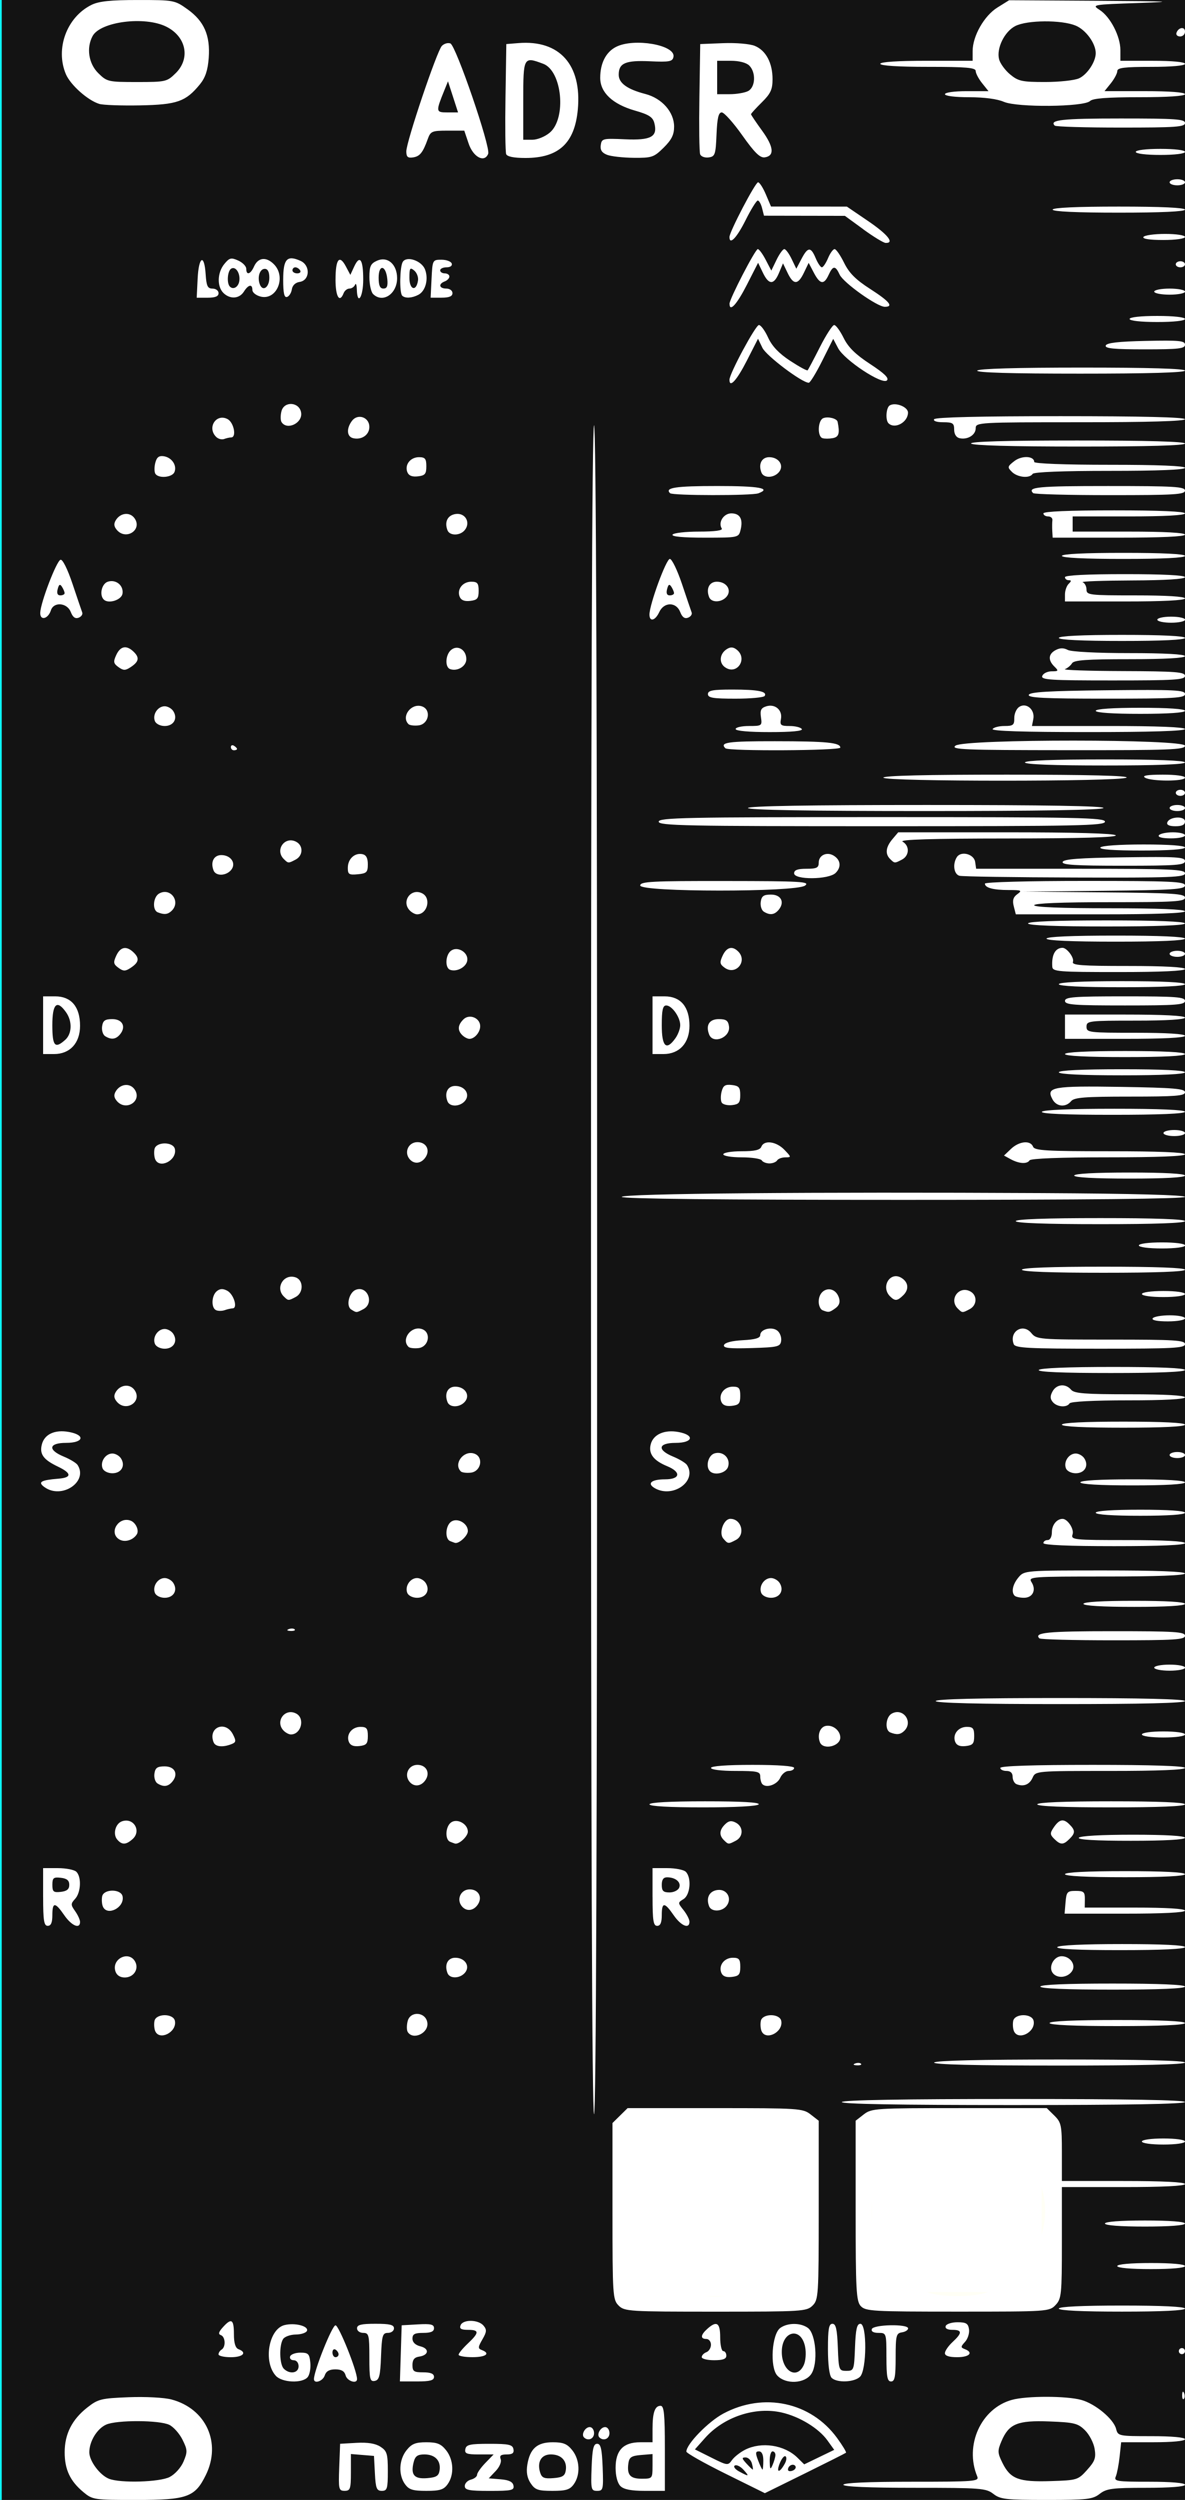 <?xml version="1.0" encoding="UTF-8" standalone="no"?>
<!-- Created with Inkscape (http://www.inkscape.org/) -->

<svg
   width="60.96mm"
   height="128.5mm"
   version="1.1"
   viewBox="0 0 60.96 128.5"
   id="svg16"
   sodipodi:docname="nozori_84_ADSR_dark.svg"
   inkscape:version="1.1.1 (3bf5ae0d25, 2021-09-20, custom)"
   xmlns:inkscape="http://www.inkscape.org/namespaces/inkscape"
   xmlns:sodipodi="http://sodipodi.sourceforge.net/DTD/sodipodi-0.dtd"
   xmlns:xlink="http://www.w3.org/1999/xlink"
   xmlns="http://www.w3.org/2000/svg"
   xmlns:svg="http://www.w3.org/2000/svg"
   xmlns:rdf="http://www.w3.org/1999/02/22-rdf-syntax-ns#"
   xmlns:cc="http://creativecommons.org/ns#"
   xmlns:dc="http://purl.org/dc/elements/1.1/">
  <rect x="0" y="0" width="60.96" height="128.5" fill="#808080" stroke="none"/>
  <defs
     id="defs20">
    <linearGradient
       inkscape:collect="always"
       id="linearGradient4556">
      <stop
         style="stop-color:#000000;stop-opacity:1;"
         offset="0"
         id="stop4552" />
      <stop
         style="stop-color:#000000;stop-opacity:0;"
         offset="1"
         id="stop4554" />
    </linearGradient>
    <radialGradient
       inkscape:collect="always"
       xlink:href="#linearGradient4556"
       id="radialGradient4560"
       cx="30.633"
       cy="14.416"
       fx="30.633"
       fy="14.416"
       r="3.506"
       gradientTransform="matrix(1,0,0,0.975,0,0.358)"
       gradientUnits="userSpaceOnUse" />
  </defs>
  <sodipodi:namedview
     pagecolor="#ffffff"
     bordercolor="#666666"
     borderopacity="1"
     objecttolerance="10"
     gridtolerance="10"
     guidetolerance="10"
     inkscape:pageopacity="0"
     inkscape:pageshadow="2"
     inkscape:window-width="1920"
     inkscape:window-height="1060"
     id="namedview18"
     showgrid="false"
     inkscape:zoom="1.4142136"
     inkscape:cx="-89.802559"
     inkscape:cy="242.53762"
     inkscape:window-x="1920"
     inkscape:window-y="1100"
     inkscape:window-maximized="1"
     inkscape:current-layer="layer4"
     inkscape:pagecheckerboard="0"
     inkscape:document-units="mm" />
  <g
     inkscape:groupmode="layer"
     id="layer3"
     inkscape:label="bg uniform"
     style="display:inline">
    <rect
       style="fill:#131313;fill-opacity:1;fill-rule:nonzero;stroke:#09ffff;stroke-width:0.247;stroke-opacity:1"
       id="rect48"
       width="61.164"
       height="128.89"
       x="-0.036"
       y="-0.142" />
    <rect
       style="fill:#ffffff;fill-opacity:1;fill-rule:nonzero;stroke:#fffff5;stroke-width:0.265;stroke-opacity:1"
       id="rect1206"
       width="9.482"
       height="9.163"
       x="32.081"
       y="108.987" />
    <rect
       style="fill:#ffffff;fill-opacity:1;fill-rule:nonzero;stroke:#fffff5;stroke-width:0.3;stroke-opacity:1"
       id="rect1208"
       width="9.035"
       height="8.956"
       x="44.699"
       y="109.009"
       ry="0" />
  </g>
  <g
     inkscape:groupmode="layer"
     id="layer4"
     inkscape:label="ADSR"
     style="display:inline">
    <path
       style="fill:#ffffff;stroke-width:0.157"
       d="m 4.283,128.092 c -0.677,-0.562 -0.957,-1.159 -0.956,-2.042 3.008e-4,-0.934 0.376,-1.68 1.156,-2.294 0.56,-0.441 0.709,-0.479 2.138,-0.535 0.859,-0.034 1.829,0.017 2.201,0.116 1.779,0.472 2.578,2.229 1.767,3.882 -0.559,1.139 -0.956,1.282 -3.568,1.283 -2.19,6.2e-4 -2.256,-0.009 -2.737,-0.408 z m 4.447,-0.772 c 0.272,-0.139 0.58,-0.481 0.712,-0.793 0.21,-0.496 0.205,-0.603 -0.052,-1.12 -0.156,-0.315 -0.462,-0.66 -0.68,-0.766 -0.506,-0.248 -2.707,-0.256 -3.25,-0.012 -0.47,0.211 -0.866,0.863 -0.866,1.424 0,0.446 0.54,1.171 1.011,1.359 0.587,0.234 2.603,0.175 3.126,-0.091 z m 42.37,0.869 c -0.376,-0.292 -0.642,-0.312 -4.059,-0.312 -2.332,0 -3.656,-0.057 -3.656,-0.156 0,-0.099 1.272,-0.156 3.5,-0.156 3.271,0 3.493,-0.018 3.387,-0.273 -0.666,-1.601 0.196,-3.5 1.787,-3.936 0.762,-0.209 2.796,-0.207 3.562,0.003 0.724,0.198 1.665,0.98 1.795,1.491 0.093,0.365 0.133,0.373 1.819,0.373 1.044,0 1.725,0.062 1.725,0.156 0,0.094 -0.653,0.156 -1.642,0.156 h -1.642 l -0.08,0.742 c -0.044,0.408 -0.132,0.865 -0.195,1.015 -0.106,0.251 0.034,0.273 1.722,0.273 1.12,0 1.838,0.061 1.838,0.156 0,0.096 -0.77,0.156 -1.994,0.156 -1.754,0 -2.042,0.038 -2.396,0.312 -0.361,0.28 -0.642,0.312 -2.735,0.312 -2.093,0 -2.374,-0.032 -2.735,-0.312 z m 4.823,-1.231 c 0.403,-0.445 0.465,-0.617 0.388,-1.085 -0.05,-0.306 -0.273,-0.735 -0.496,-0.954 -0.363,-0.358 -0.551,-0.404 -1.829,-0.453 -1.645,-0.063 -2.088,0.119 -2.468,1.016 -0.209,0.494 -0.204,0.601 0.053,1.119 0.409,0.823 0.836,0.984 2.474,0.932 1.366,-0.043 1.41,-0.057 1.878,-0.573 z m -18.595,0.197 c -1.11,-0.549 -2.019,-1.062 -2.019,-1.14 0,-0.383 1.129,-1.542 1.906,-1.956 2.078,-1.108 4.504,-0.586 5.847,1.258 0.283,0.388 0.489,0.729 0.458,0.757 -0.031,0.028 -0.983,0.507 -2.115,1.065 l -2.058,1.014 z m 0.914,-0.211 c -0.156,-0.17 -0.355,-0.265 -0.442,-0.212 -0.087,0.053 0.011,0.19 0.219,0.303 0.516,0.282 0.552,0.268 0.223,-0.091 z m 2.134,-0.315 c 0.088,-0.162 0.102,-0.329 0.032,-0.372 -0.07,-0.043 -0.207,0.129 -0.304,0.382 -0.187,0.489 0.005,0.482 0.272,-0.01 z m 0.543,0.136 c -0.103,-0.164 -0.384,-0.032 -0.384,0.179 0,0.078 0.106,0.102 0.237,0.052 0.13,-0.049 0.196,-0.154 0.147,-0.232 z m -2.238,-0.137 c -0.046,-0.172 -0.192,-0.312 -0.326,-0.312 -0.205,0 -0.198,0.05 0.043,0.312 0.158,0.172 0.304,0.312 0.326,0.312 0.022,0 0.003,-0.141 -0.043,-0.312 z m 0.587,-0.156 c 0,-0.299 -0.081,-0.468 -0.224,-0.468 -0.183,0 -0.191,0.086 -0.044,0.468 0.099,0.258 0.199,0.468 0.224,0.468 0.024,0 0.044,-0.211 0.044,-0.468 z m 0.622,-0.273 c 0.006,-0.107 -0.06,-0.195 -0.147,-0.195 -0.087,0 -0.153,0.228 -0.147,0.507 0.009,0.425 0.033,0.457 0.147,0.195 0.075,-0.172 0.141,-0.4 0.147,-0.507 z m -1.57,-0.274 c 0.849,-0.433 2.035,-0.255 2.706,0.407 l 0.345,0.34 0.772,-0.373 0.772,-0.373 -0.352,-0.489 c -0.448,-0.621 -1.428,-1.219 -2.343,-1.429 -1.369,-0.314 -2.983,0.221 -3.953,1.311 l -0.519,0.583 0.848,0.424 c 0.822,0.411 0.855,0.415 1.058,0.128 0.115,-0.162 0.416,-0.4 0.667,-0.529 z m -20.869,0.899 0.046,-1.21 0.846,-0.048 c 0.573,-0.032 0.969,0.032 1.227,0.199 0.338,0.218 0.381,0.362 0.381,1.258 0,0.899 -0.034,1.011 -0.309,1.011 -0.265,0 -0.316,-0.128 -0.356,-0.898 l -0.047,-0.898 -0.594,-0.049 -0.594,-0.049 v 0.946 c 0,0.849 -0.033,0.946 -0.323,0.946 -0.302,0 -0.32,-0.081 -0.277,-1.21 z m 3.38,0.863 c -0.343,-0.484 -0.307,-1.252 0.082,-1.74 0.265,-0.332 0.461,-0.411 1.018,-0.411 0.556,0 0.753,0.08 1.018,0.411 0.389,0.488 0.425,1.256 0.082,1.74 -0.203,0.286 -0.398,0.347 -1.099,0.347 -0.702,0 -0.897,-0.061 -1.099,-0.347 z m 1.784,-0.715 c 0.071,-0.491 -0.237,-0.811 -0.781,-0.811 -0.351,0 -0.475,0.088 -0.552,0.39 -0.167,0.657 0.02,0.884 0.686,0.83 0.483,-0.039 0.605,-0.116 0.647,-0.408 z m 1.294,0.814 c 0,-0.137 0.142,-0.286 0.317,-0.33 0.174,-0.045 0.317,-0.157 0.317,-0.25 0,-0.093 0.191,-0.365 0.425,-0.606 l 0.425,-0.438 h -0.754 c -0.633,0 -0.745,-0.044 -0.7,-0.273 0.045,-0.231 0.236,-0.273 1.237,-0.273 1.001,0 1.191,0.042 1.237,0.273 0.04,0.202 -0.051,0.273 -0.349,0.273 -0.299,0 -0.378,0.062 -0.308,0.242 0.054,0.139 -0.057,0.401 -0.26,0.614 l -0.354,0.372 0.61,0.05 c 0.43,0.035 0.626,0.13 0.663,0.323 0.046,0.242 -0.094,0.273 -1.226,0.273 -1.064,0 -1.278,-0.042 -1.278,-0.249 z m 3.388,-0.145 c -0.18,-0.271 -0.232,-0.569 -0.169,-0.956 0.136,-0.825 0.504,-1.149 1.307,-1.149 0.542,0 0.742,0.082 1.005,0.411 0.389,0.488 0.425,1.256 0.082,1.74 -0.203,0.286 -0.397,0.347 -1.105,0.347 -0.742,0 -0.893,-0.053 -1.12,-0.393 z m 1.81,-0.669 c 0.07,-0.489 -0.237,-0.811 -0.773,-0.811 -0.493,0 -0.72,0.395 -0.543,0.945 0.084,0.26 0.213,0.312 0.684,0.273 0.468,-0.038 0.59,-0.117 0.632,-0.408 z m 1.327,-0.148 c 0.036,-0.951 0.097,-1.21 0.284,-1.21 0.187,0 0.247,0.259 0.284,1.21 0.043,1.137 0.026,1.21 -0.284,1.21 -0.31,0 -0.327,-0.073 -0.284,-1.21 z m 1.483,0.965 c -0.151,-0.149 -0.249,-0.516 -0.249,-0.937 0,-0.904 0.397,-1.316 1.267,-1.316 h 0.633 v -0.69 c 0,-0.838 0.121,-1.184 0.413,-1.184 0.178,0 0.221,0.422 0.221,2.186 v 2.186 h -1.018 c -0.714,0 -1.092,-0.073 -1.267,-0.245 z m 1.651,-1.013 v -0.634 l -0.594,0.049 c -0.483,0.039 -0.603,0.116 -0.646,0.411 -0.087,0.608 0.082,0.808 0.68,0.808 0.548,0 0.559,-0.012 0.559,-0.634 z m -3.525,-1.489 c -0.154,-0.152 0.057,-0.531 0.296,-0.531 0.121,0 0.221,0.141 0.221,0.312 0,0.294 -0.308,0.425 -0.517,0.219 z m 0.792,0 c -0.154,-0.152 0.057,-0.531 0.296,-0.531 0.121,0 0.221,0.141 0.221,0.312 0,0.294 -0.308,0.425 -0.517,0.219 z m 29.979,-2.184 c 0.008,-0.182 0.045,-0.219 0.096,-0.094 0.046,0.113 0.04,0.247 -0.012,0.299 -0.053,0.052 -0.09,-0.04 -0.083,-0.205 z m -46.624,-0.983 c -0.658,-0.717 -0.369,-2.405 0.447,-2.607 0.528,-0.131 1.238,0.048 1.156,0.29 -0.035,0.104 -0.294,0.192 -0.574,0.195 -0.281,0.003 -0.576,0.108 -0.657,0.234 -0.21,0.328 -0.186,1.304 0.038,1.525 0.306,0.302 0.76,0.227 0.76,-0.125 0,-0.181 -0.106,-0.312 -0.251,-0.312 -0.138,0 -0.221,-0.088 -0.185,-0.195 0.036,-0.107 0.274,-0.195 0.528,-0.195 0.407,0 0.468,0.061 0.512,0.518 0.028,0.285 -0.034,0.618 -0.138,0.742 -0.276,0.328 -1.312,0.285 -1.636,-0.069 z m 1.961,0.169 c 0,-0.432 0.935,-2.764 1.108,-2.764 0.173,0 1.108,2.332 1.108,2.764 0,0.269 -0.51,0.105 -0.587,-0.188 -0.058,-0.219 -0.216,-0.312 -0.529,-0.312 -0.307,0 -0.477,0.097 -0.546,0.312 -0.095,0.296 -0.554,0.452 -0.554,0.188 z m 1.267,-1.272 c 0,-0.081 -0.071,-0.19 -0.158,-0.243 -0.087,-0.053 -0.158,0.013 -0.158,0.147 0,0.134 0.071,0.243 0.158,0.243 0.087,0 0.158,-0.066 0.158,-0.147 z m 1.583,0.158 c 0,-1.156 -0.026,-1.261 -0.317,-1.261 -0.176,0 -0.317,-0.104 -0.317,-0.234 0,-0.182 0.211,-0.234 0.95,-0.234 0.739,0 0.95,0.052 0.95,0.234 0,0.129 -0.14,0.234 -0.31,0.234 -0.277,0 -0.315,0.128 -0.356,1.208 -0.038,1.005 -0.093,1.217 -0.323,1.261 -0.245,0.046 -0.277,-0.092 -0.277,-1.208 z m 1.617,-0.207 0.046,-1.444 0.831,-0.047 c 0.666,-0.038 0.831,9.3e-4 0.831,0.195 0,0.173 -0.159,0.242 -0.554,0.242 -0.438,0 -0.554,0.062 -0.554,0.295 0,0.187 0.149,0.332 0.407,0.396 0.476,0.118 0.435,0.457 -0.063,0.529 -0.245,0.035 -0.344,0.159 -0.344,0.429 0,0.33 0.073,0.379 0.554,0.379 0.387,0 0.554,0.071 0.554,0.234 0,0.18 -0.203,0.234 -0.877,0.234 H 20.573 Z m 19.367,1.138 c -0.39,-0.425 -0.282,-2.131 0.156,-2.447 0.378,-0.272 1.041,-0.273 1.417,-0.002 0.419,0.302 0.535,1.829 0.18,2.364 -0.335,0.505 -1.323,0.553 -1.752,0.086 z m 1.364,-0.54 c 0.097,-0.211 0.129,-0.622 0.07,-0.928 -0.201,-1.056 -1.202,-0.844 -1.202,0.254 0,0.986 0.774,1.448 1.132,0.674 z m 1.433,0.659 c -0.117,-0.116 -0.19,-0.684 -0.19,-1.483 0,-1.031 0.047,-1.296 0.231,-1.296 0.178,0 0.241,0.275 0.277,1.21 0.045,1.174 0.058,1.21 0.442,1.21 0.384,0 0.397,-0.036 0.442,-1.21 0.036,-0.935 0.099,-1.21 0.277,-1.21 0.345,0 0.329,2.379 -0.018,2.721 -0.294,0.29 -1.19,0.325 -1.461,0.058 z m 2.818,-1.062 c 0,-1.239 -0.003,-1.249 -0.409,-1.249 -0.257,0 -0.384,-0.073 -0.343,-0.195 0.08,-0.237 1.857,-0.274 1.867,-0.039 0.004,0.086 -0.139,0.179 -0.317,0.206 -0.294,0.045 -0.323,0.162 -0.323,1.288 0,0.997 -0.046,1.238 -0.237,1.238 -0.191,0 -0.237,-0.243 -0.237,-1.249 z m -9.5,-0.005 c 0,-0.089 0.107,-0.201 0.237,-0.251 0.131,-0.049 0.237,-0.223 0.237,-0.385 0,-0.163 -0.107,-0.296 -0.237,-0.296 -0.32,0 -0.299,-0.209 0.052,-0.522 0.484,-0.432 0.66,-0.313 0.66,0.444 0,0.386 0.071,0.703 0.158,0.703 0.087,0 0.158,0.105 0.158,0.234 0,0.169 -0.176,0.234 -0.633,0.234 -0.348,0 -0.633,-0.072 -0.633,-0.161 z m -24.858,-0.142 c 0,-0.081 0.071,-0.19 0.158,-0.243 0.225,-0.137 0.197,-0.663 -0.04,-0.745 -0.142,-0.049 -0.113,-0.162 0.104,-0.403 0.443,-0.493 0.569,-0.415 0.569,0.351 0,0.466 0.076,0.715 0.237,0.776 0.459,0.174 0.231,0.412 -0.396,0.412 -0.348,0 -0.633,-0.066 -0.633,-0.147 z m 12.35,0.02 c 0,-0.07 0.214,-0.329 0.475,-0.576 0.596,-0.563 0.597,-0.703 0.005,-0.703 -0.353,0 -0.447,-0.058 -0.379,-0.234 0.121,-0.311 0.913,-0.3 1.179,0.016 0.177,0.21 0.168,0.324 -0.056,0.709 -0.231,0.397 -0.235,0.47 -0.033,0.547 0.466,0.176 0.218,0.367 -0.479,0.367 -0.392,0 -0.713,-0.057 -0.713,-0.127 z m 25.017,-0.08 c 0,-0.114 0.178,-0.372 0.396,-0.574 0.503,-0.466 0.5,-0.625 -0.013,-0.625 -0.257,0 -0.384,-0.073 -0.343,-0.195 0.036,-0.107 0.309,-0.195 0.607,-0.195 0.446,0 0.55,0.064 0.593,0.364 0.029,0.2 -0.063,0.49 -0.205,0.644 -0.229,0.25 -0.231,0.29 -0.013,0.373 0.465,0.176 0.242,0.415 -0.389,0.415 -0.42,0 -0.633,-0.07 -0.633,-0.207 z m 12.033,-0.105 c 0,-0.086 0.071,-0.156 0.158,-0.156 0.087,0 0.158,0.07 0.158,0.156 0,0.086 -0.071,0.156 -0.158,0.156 -0.087,0 -0.158,-0.07 -0.158,-0.156 z m -28.817,-2.342 c -0.302,-0.298 -0.317,-0.52 -0.317,-4.847 v -4.535 l 0.389,-0.383 0.389,-0.383 h 4.498 c 4.311,0 4.516,0.013 4.916,0.324 l 0.417,0.324 v 4.595 c 0,4.386 -0.014,4.609 -0.317,4.907 -0.302,0.298 -0.528,0.312 -4.988,0.312 -4.46,0 -4.685,-0.014 -4.987,-0.312 z m 6.581,-0.73 c 1.157,-0.389 2.346,-1.621 2.69,-2.79 0.992,-3.364 -2.168,-6.59 -5.516,-5.631 -1.268,0.363 -2.147,1.087 -2.781,2.288 -0.495,0.939 -0.527,1.088 -0.463,2.179 0.08,1.357 0.425,2.133 1.335,2.997 1.234,1.173 3.018,1.533 4.734,0.957 z m 5.873,0.757 c -0.231,-0.252 -0.262,-0.826 -0.262,-4.907 v -4.621 l 0.417,-0.324 c 0.4,-0.31 0.604,-0.324 4.916,-0.324 h 4.498 l 0.389,0.383 c 0.358,0.353 0.389,0.499 0.389,1.874 v 1.49 h 3.167 c 2.006,0 3.167,0.057 3.167,0.156 0,0.099 -1.161,0.156 -3.167,0.156 h -3.167 v 2.859 c 0,2.661 -0.022,2.883 -0.323,3.201 -0.318,0.337 -0.391,0.342 -5.042,0.342 -4.371,0 -4.739,-0.021 -4.981,-0.286 z m 6.394,-0.672 c 1.005,-0.297 2.074,-1.215 2.604,-2.237 1.143,-2.204 0.21,-4.853 -2.1,-5.968 -1.771,-0.855 -3.977,-0.451 -5.231,0.957 -0.773,0.868 -1.023,1.477 -1.102,2.68 -0.142,2.164 0.884,3.776 2.888,4.537 0.628,0.238 2.185,0.255 2.943,0.031 z m 3.794,0.801 c 0,-0.099 1.188,-0.156 3.246,-0.156 2.058,0 3.246,0.057 3.246,0.156 0,0.099 -1.188,0.156 -3.246,0.156 -2.058,0 -3.246,-0.057 -3.246,-0.156 z m 3.008,-2.186 c 0,-0.095 0.686,-0.156 1.742,-0.156 1.056,0 1.742,0.061 1.742,0.156 0,0.095 -0.686,0.156 -1.742,0.156 -1.056,0 -1.742,-0.061 -1.742,-0.156 z m -0.633,-2.186 c 0,-0.096 0.792,-0.156 2.058,-0.156 1.267,0 2.058,0.06 2.058,0.156 0,0.096 -0.792,0.156 -2.058,0.156 -1.267,0 -2.058,-0.06 -2.058,-0.156 z m 1.9,-4.216 c 0,-0.089 0.475,-0.156 1.108,-0.156 0.633,0 1.108,0.067 1.108,0.156 0,0.089 -0.475,0.156 -1.108,0.156 -0.633,0 -1.108,-0.067 -1.108,-0.156 z M 30.402,65.266 c 0,-28.833 0.053,-43.406 0.158,-43.406 0.105,0 0.158,14.573 0.158,43.406 0,28.833 -0.053,43.406 -0.158,43.406 -0.105,0 -0.158,-14.573 -0.158,-43.406 z m 12.904,42.781 c 0.063,-0.101 3.195,-0.156 8.876,-0.156 5.747,0 8.778,0.054 8.778,0.156 0,0.102 -3.064,0.156 -8.876,0.156 -5.877,0 -8.843,-0.053 -8.778,-0.156 z m 0.683,-1.98 c 0.114,-0.045 0.251,-0.04 0.303,0.012 0.053,0.052 -0.041,0.089 -0.208,0.082 -0.184,-0.008 -0.222,-0.044 -0.096,-0.094 z m 4.067,-0.05 c 0.063,-0.1 2.403,-0.156 6.501,-0.156 4.163,0 6.403,0.055 6.403,0.156 0,0.102 -2.273,0.156 -6.501,0.156 -4.294,0 -6.468,-0.053 -6.403,-0.156 z m -40.077,-1.63 c -0.048,-0.124 -0.063,-0.352 -0.032,-0.507 0.077,-0.394 0.974,-0.396 1.051,-0.002 0.114,0.582 -0.811,1.044 -1.019,0.509 z m 12.996,0.06 c -0.057,-0.091 -0.059,-0.341 -0.004,-0.556 0.138,-0.542 0.933,-0.48 1.013,0.079 0.077,0.534 -0.733,0.917 -1.009,0.477 z m 18.196,-0.06 c -0.048,-0.124 -0.063,-0.352 -0.032,-0.507 0.077,-0.394 0.974,-0.396 1.051,-0.002 0.114,0.582 -0.811,1.044 -1.019,0.509 z m 12.983,0 c -0.048,-0.124 -0.063,-0.352 -0.032,-0.507 0.077,-0.394 0.974,-0.396 1.051,-0.002 0.114,0.582 -0.811,1.044 -1.019,0.509 z m 1.839,-0.399 c 0,-0.099 1.267,-0.156 3.483,-0.156 2.217,0 3.483,0.057 3.483,0.156 0,0.099 -1.267,0.156 -3.483,0.156 -2.217,0 -3.483,-0.057 -3.483,-0.156 z m -0.475,-1.874 c 0,-0.1 1.346,-0.156 3.721,-0.156 2.375,0 3.721,0.057 3.721,0.156 0,0.1 -1.346,0.156 -3.721,0.156 -2.375,0 -3.721,-0.057 -3.721,-0.156 z M 5.937,101.326 c -0.204,-0.635 0.684,-1.079 1.01,-0.504 0.217,0.382 -0.066,0.824 -0.528,0.824 -0.244,0 -0.416,-0.115 -0.483,-0.32 z m 17.084,0.095 c -0.169,-0.433 0.011,-0.79 0.399,-0.79 0.499,0 0.782,0.433 0.501,0.768 -0.26,0.309 -0.784,0.322 -0.9,0.022 z m 14.084,-0.02 c -0.148,-0.38 0.155,-0.77 0.598,-0.77 0.315,0 0.379,0.079 0.379,0.468 0,0.395 -0.068,0.476 -0.436,0.518 -0.297,0.034 -0.469,-0.035 -0.54,-0.216 z m 17.062,0.028 c -0.255,-0.304 0.036,-0.876 0.446,-0.876 0.434,0 0.746,0.434 0.543,0.755 -0.22,0.346 -0.746,0.41 -0.989,0.122 z m 0.223,-1.345 c 0.06,-0.096 1.347,-0.156 3.334,-0.156 2.052,0 3.236,0.057 3.236,0.156 0,0.099 -1.217,0.156 -3.334,0.156 -2.183,0 -3.301,-0.054 -3.236,-0.156 z M 2.218,97.508 v -1.483 h 0.76 c 0.418,0 0.846,0.084 0.95,0.187 0.271,0.267 0.235,1.066 -0.063,1.391 -0.232,0.253 -0.232,0.306 0,0.633 0.139,0.196 0.253,0.446 0.253,0.556 0,0.382 -0.437,0.196 -0.811,-0.346 -0.475,-0.688 -0.614,-0.689 -0.614,-0.001 0,0.382 -0.072,0.546 -0.237,0.546 -0.194,0 -0.237,-0.269 -0.237,-1.483 z m 1.346,-0.625 c 0,-0.225 -0.122,-0.326 -0.435,-0.362 -0.377,-0.043 -0.435,0.005 -0.435,0.362 0,0.356 0.058,0.405 0.435,0.362 0.313,-0.036 0.435,-0.137 0.435,-0.362 z M 33.568,97.508 v -1.483 h 0.76 c 0.418,0 0.846,0.084 0.95,0.187 0.306,0.302 0.234,1.188 -0.114,1.403 -0.3,0.185 -0.3,0.193 0,0.569 0.167,0.21 0.304,0.477 0.304,0.595 0,0.394 -0.431,0.218 -0.811,-0.332 -0.475,-0.688 -0.614,-0.689 -0.614,-0.001 0,0.382 -0.072,0.546 -0.237,0.546 -0.194,0 -0.237,-0.269 -0.237,-1.483 z m 1.374,-0.484 c 0.107,-0.274 -0.188,-0.525 -0.622,-0.528 -0.191,-0.002 -0.277,0.119 -0.277,0.388 0,0.314 0.079,0.39 0.401,0.39 0.221,0 0.444,-0.112 0.498,-0.25 z m 19.873,0.757 c 0.045,-0.536 0.09,-0.586 0.524,-0.586 0.414,0 0.474,0.055 0.469,0.429 l -0.006,0.429 h 2.579 c 1.614,0 2.579,0.058 2.579,0.156 0,0.099 -1.138,0.156 -3.097,0.156 H 54.766 Z M 5.287,97.985 c -0.048,-0.124 -0.063,-0.352 -0.032,-0.507 0.077,-0.394 0.974,-0.395 1.051,-0.002 0.114,0.582 -0.811,1.044 -1.019,0.509 z m 18.476,0.005 c -0.299,-0.355 -0.061,-0.873 0.4,-0.873 0.446,0 0.665,0.391 0.428,0.763 -0.219,0.343 -0.59,0.392 -0.828,0.11 z m 12.716,-0.005 c -0.17,-0.438 0.015,-0.789 0.442,-0.838 0.489,-0.056 0.76,0.458 0.441,0.836 -0.245,0.292 -0.77,0.293 -0.883,0.002 z m 18.306,-1.649 c 0,-0.099 1.135,-0.156 3.087,-0.156 1.953,0 3.087,0.057 3.087,0.156 0,0.099 -1.135,0.156 -3.087,0.156 -1.953,0 -3.087,-0.057 -3.087,-0.156 z M 6.025,94.549 C 5.798,94.28 5.935,93.748 6.262,93.624 6.86,93.398 7.296,94.108 6.82,94.532 6.48,94.835 6.269,94.84 6.025,94.549 Z M 23.158,94.672 c -0.27,-0.107 -0.25,-0.752 0.029,-0.981 0.306,-0.25 0.881,0.05 0.881,0.46 0,0.244 -0.454,0.664 -0.663,0.612 -0.028,-0.007 -0.139,-0.048 -0.248,-0.091 z m 14.084,-0.084 c -0.258,-0.254 -0.239,-0.523 0.059,-0.816 0.188,-0.185 0.323,-0.205 0.554,-0.084 0.394,0.208 0.393,0.718 -6.33e-4,0.926 -0.382,0.201 -0.382,0.201 -0.612,-0.026 z m 16.993,-0.065 c -0.221,-0.218 -0.226,-0.296 -0.037,-0.577 0.294,-0.436 0.501,-0.483 0.806,-0.181 0.32,0.315 0.321,0.456 0.007,0.765 -0.314,0.31 -0.456,0.308 -0.776,-0.007 z m 1.262,-0.06 c 0.059,-0.094 1.163,-0.156 2.78,-0.156 1.683,0 2.682,0.058 2.682,0.156 0,0.098 -1.032,0.156 -2.78,0.156 -1.813,0 -2.746,-0.054 -2.682,-0.156 z M 33.41,92.746 c 0,-0.098 1.059,-0.156 2.859,-0.156 1.866,0 2.825,0.054 2.761,0.156 -0.059,0.094 -1.189,0.156 -2.859,0.156 -1.735,0 -2.761,-0.058 -2.761,-0.156 z m 19.95,0 c 0,-0.1 1.372,-0.156 3.8,-0.156 2.428,0 3.8,0.056 3.8,0.156 0,0.1 -1.372,0.156 -3.8,0.156 -2.428,0 -3.8,-0.056 -3.8,-0.156 z M 8.102,91.672 c -0.116,-0.073 -0.188,-0.3 -0.158,-0.505 0.043,-0.298 0.148,-0.373 0.526,-0.373 0.525,0 0.722,0.396 0.392,0.788 -0.215,0.256 -0.449,0.283 -0.76,0.09 z m 12.97,-0.083 c -0.299,-0.355 -0.061,-0.873 0.4,-0.873 0.446,0 0.665,0.391 0.428,0.763 -0.219,0.343 -0.59,0.392 -0.828,0.11 z m 18.15,0.123 c -0.062,-0.061 -0.112,-0.239 -0.112,-0.397 0,-0.254 -0.144,-0.286 -1.267,-0.286 -0.739,0 -1.267,-0.065 -1.267,-0.156 0,-0.096 0.818,-0.156 2.138,-0.156 1.319,0 2.138,0.06 2.138,0.156 0,0.086 -0.126,0.156 -0.279,0.156 -0.154,0 -0.349,0.158 -0.435,0.351 -0.155,0.348 -0.699,0.545 -0.915,0.332 z m 13.069,-0.004 c -0.109,-0.044 -0.198,-0.215 -0.198,-0.38 0,-0.195 -0.11,-0.299 -0.317,-0.299 -0.174,0 -0.317,-0.07 -0.317,-0.156 0,-0.101 1.689,-0.156 4.75,-0.156 3.061,0 4.75,0.056 4.75,0.156 0,0.1 -1.386,0.156 -3.842,0.156 -3.829,0 -3.842,0.001 -3.998,0.35 -0.158,0.354 -0.466,0.476 -0.829,0.329 z M 10.987,89.554 c -0.301,-0.774 0.622,-1.143 0.998,-0.4 0.17,0.335 0.159,0.405 -0.074,0.496 -0.457,0.179 -0.831,0.14 -0.923,-0.097 z m 6.959,-0.02 c -0.148,-0.38 0.155,-0.77 0.598,-0.77 0.315,0 0.379,0.079 0.379,0.468 0,0.395 -0.068,0.476 -0.436,0.518 -0.297,0.034 -0.469,-0.035 -0.54,-0.216 z m 24.233,0.02 c -0.145,-0.372 0.004,-0.783 0.305,-0.84 0.36,-0.068 0.743,0.24 0.743,0.599 0,0.453 -0.886,0.657 -1.048,0.241 z m 6.959,-0.02 c -0.148,-0.38 0.155,-0.77 0.598,-0.77 0.315,0 0.379,0.079 0.379,0.468 0,0.395 -0.068,0.476 -0.436,0.518 -0.297,0.034 -0.469,-0.035 -0.54,-0.216 z m 9.605,-0.38 c 0,-0.089 0.475,-0.156 1.108,-0.156 0.633,0 1.108,0.067 1.108,0.156 0,0.089 -0.475,0.156 -1.108,0.156 -0.633,0 -1.108,-0.067 -1.108,-0.156 z M 14.6,88.967 c -0.473,-0.466 0.052,-1.196 0.637,-0.887 0.467,0.246 0.256,1.074 -0.273,1.074 -0.096,0 -0.26,-0.084 -0.364,-0.187 z m 31.2,0.084 c -0.293,-0.116 -0.24,-0.795 0.075,-0.969 0.581,-0.321 1.119,0.417 0.645,0.885 -0.198,0.195 -0.386,0.217 -0.72,0.084 z m 2.335,-1.614 c 0,-0.102 2.243,-0.156 6.413,-0.156 4.169,0 6.412,0.055 6.412,0.156 0,0.102 -2.243,0.156 -6.412,0.156 -4.169,0 -6.413,-0.055 -6.413,-0.156 z M 59.377,85.72 c 0,-0.086 0.356,-0.156 0.792,-0.156 0.435,0 0.792,0.07 0.792,0.156 0,0.086 -0.356,0.156 -0.792,0.156 -0.435,0 -0.792,-0.07 -0.792,-0.156 z m -5.907,-1.505 c -0.303,-0.299 0.41,-0.369 3.779,-0.369 3.194,0 3.711,0.033 3.711,0.234 0,0.201 -0.516,0.234 -3.694,0.234 -2.032,0 -3.74,-0.045 -3.796,-0.1 z M 14.855,83.739 c 0.114,-0.045 0.251,-0.04 0.303,0.012 0.053,0.052 -0.041,0.089 -0.208,0.082 -0.184,-0.007 -0.222,-0.044 -0.096,-0.094 z m 40.88,-1.299 c 0,-0.098 0.976,-0.156 2.612,-0.156 1.636,0 2.612,0.058 2.612,0.156 0,0.098 -0.976,0.156 -2.612,0.156 -1.636,0 -2.612,-0.058 -2.612,-0.156 z M 7.967,81.873 c -0.131,-0.337 0.15,-0.759 0.505,-0.759 0.155,0 0.355,0.113 0.443,0.252 0.242,0.378 0.018,0.763 -0.443,0.763 -0.23,0 -0.449,-0.111 -0.505,-0.255 z m 12.983,0 c -0.131,-0.337 0.15,-0.759 0.505,-0.759 0.155,0 0.355,0.113 0.443,0.252 0.242,0.378 0.018,0.763 -0.443,0.763 -0.23,0 -0.449,-0.111 -0.505,-0.255 z m 18.208,0 c -0.131,-0.337 0.15,-0.759 0.505,-0.759 0.155,0 0.355,0.113 0.443,0.252 0.242,0.378 0.018,0.763 -0.443,0.763 -0.23,0 -0.449,-0.111 -0.505,-0.255 z m 13.04,0.151 c -0.188,-0.186 -0.102,-0.59 0.202,-0.95 0.294,-0.348 0.338,-0.351 4.428,-0.351 2.648,0 4.131,0.056 4.131,0.156 0,0.1 -1.452,0.156 -4.039,0.156 -3.904,0 -4.033,0.01 -3.854,0.292 0.255,0.402 0.062,0.801 -0.388,0.801 -0.206,0 -0.422,-0.047 -0.48,-0.104 z m 1.478,-2.706 c 0,-0.086 0.098,-0.156 0.218,-0.156 0.129,0 0.218,-0.166 0.218,-0.408 0,-0.365 0.247,-0.676 0.543,-0.682 0.263,-0.006 0.609,0.522 0.521,0.795 -0.091,0.283 0.031,0.296 2.845,0.296 1.854,0 2.94,0.058 2.94,0.156 0,0.1 -1.319,0.156 -3.642,0.156 -2.322,0 -3.642,-0.057 -3.642,-0.156 z M 6.1,79.105 c -0.507,-0.365 0.021,-1.167 0.619,-0.941 0.265,0.1 0.447,0.497 0.321,0.699 -0.203,0.324 -0.661,0.442 -0.939,0.242 z m 17.058,0.11 c -0.27,-0.107 -0.25,-0.752 0.029,-0.981 0.306,-0.25 0.881,0.05 0.881,0.46 0,0.244 -0.454,0.664 -0.663,0.612 -0.028,-0.007 -0.139,-0.048 -0.248,-0.091 z m 14.048,-0.135 c -0.24,-0.285 0.022,-1.01 0.365,-1.01 0.577,0 0.79,0.82 0.283,1.087 -0.394,0.208 -0.409,0.206 -0.648,-0.077 z m 19.162,-1.323 c 0,-0.097 0.871,-0.156 2.296,-0.156 1.425,0 2.296,0.059 2.296,0.156 0,0.097 -0.871,0.156 -2.296,0.156 -1.425,0 -2.296,-0.059 -2.296,-0.156 z M 2.288,76.441 C 1.929,76.18 2.094,76.081 3.01,76.006 3.702,75.95 3.692,75.727 2.983,75.388 2.232,75.03 2.025,74.746 2.153,74.246 c 0.135,-0.529 0.672,-0.774 1.399,-0.64 0.856,0.158 0.752,0.559 -0.146,0.559 -0.903,0 -0.966,0.36 -0.124,0.707 0.324,0.133 0.643,0.327 0.71,0.431 0.555,0.861 -0.82,1.779 -1.703,1.137 z m 31.396,0.053 c -0.421,-0.242 -0.175,-0.454 0.527,-0.454 0.787,0 0.847,-0.372 0.109,-0.676 -0.705,-0.291 -0.967,-0.64 -0.845,-1.123 0.13,-0.511 0.706,-0.767 1.426,-0.634 0.856,0.158 0.752,0.559 -0.146,0.559 -0.903,0 -0.966,0.36 -0.124,0.707 0.324,0.133 0.643,0.327 0.71,0.431 0.533,0.827 -0.721,1.727 -1.658,1.19 z m 21.893,-0.298 c 0,-0.098 1.003,-0.156 2.692,-0.156 1.689,0 2.692,0.058 2.692,0.156 0,0.098 -1.003,0.156 -2.692,0.156 -1.689,0 -2.692,-0.058 -2.692,-0.156 z M 5.276,75.472 c -0.131,-0.337 0.15,-0.759 0.505,-0.759 0.155,0 0.355,0.113 0.443,0.252 0.242,0.378 0.018,0.763 -0.443,0.763 -0.23,0 -0.449,-0.111 -0.505,-0.255 z m 18.43,0.159 c -0.39,-0.385 0.133,-1.089 0.68,-0.917 0.505,0.158 0.376,0.92 -0.166,0.983 -0.221,0.025 -0.453,-0.004 -0.515,-0.065 z m 12.818,-0.007 c -0.24,-0.236 -0.095,-0.815 0.229,-0.916 0.445,-0.139 0.842,0.252 0.7,0.691 -0.103,0.319 -0.69,0.462 -0.929,0.226 z M 54.834,75.472 c -0.131,-0.337 0.15,-0.759 0.505,-0.759 0.155,0 0.355,0.113 0.443,0.252 0.242,0.378 0.018,0.763 -0.443,0.763 -0.23,0 -0.449,-0.111 -0.505,-0.255 z m 5.334,-0.681 c 0,-0.086 0.178,-0.156 0.396,-0.156 0.218,0 0.396,0.07 0.396,0.156 0,0.086 -0.178,0.156 -0.396,0.156 -0.218,0 -0.396,-0.07 -0.396,-0.156 z m -5.542,-1.561 c 0,-0.099 1.161,-0.156 3.167,-0.156 2.006,0 3.167,0.057 3.167,0.156 0,0.099 -1.161,0.156 -3.167,0.156 -2.006,0 -3.167,-0.057 -3.167,-0.156 z M 6.007,72.045 c -0.151,-0.179 -0.162,-0.319 -0.042,-0.507 0.236,-0.37 0.71,-0.419 0.947,-0.099 0.439,0.593 -0.427,1.174 -0.905,0.607 z m 17.013,0.022 c -0.169,-0.433 0.011,-0.79 0.399,-0.79 0.499,0 0.782,0.433 0.501,0.768 -0.26,0.309 -0.784,0.322 -0.9,0.022 z m 14.084,-0.02 c -0.148,-0.38 0.155,-0.77 0.598,-0.77 0.315,0 0.379,0.079 0.379,0.468 0,0.395 -0.068,0.476 -0.436,0.518 -0.297,0.034 -0.469,-0.035 -0.54,-0.216 z m 17.055,0.021 c -0.14,-0.166 -0.144,-0.307 -0.014,-0.546 0.205,-0.378 0.675,-0.421 0.955,-0.088 0.162,0.192 0.705,0.234 3.028,0.234 1.782,0 2.831,0.058 2.831,0.156 0,0.098 -1.079,0.156 -2.92,0.156 -1.776,0 -2.958,0.061 -3.018,0.156 -0.144,0.23 -0.645,0.19 -0.862,-0.068 z m -0.721,-1.649 c 0.061,-0.097 1.506,-0.156 3.809,-0.156 2.369,0 3.711,0.056 3.711,0.156 0,0.1 -1.375,0.156 -3.809,0.156 -2.499,0 -3.776,-0.054 -3.711,-0.156 z M 7.967,69.07 C 7.836,68.733 8.118,68.311 8.472,68.311 c 0.155,0 0.355,0.113 0.443,0.252 0.242,0.378 0.018,0.763 -0.443,0.763 -0.23,0 -0.449,-0.111 -0.505,-0.255 z m 13.047,0.159 c -0.39,-0.385 0.133,-1.089 0.68,-0.917 0.505,0.158 0.376,0.92 -0.166,0.983 -0.221,0.025 -0.453,-0.004 -0.515,-0.065 z m 16.232,-0.092 c 0.042,-0.125 0.409,-0.219 0.965,-0.248 0.636,-0.033 0.898,-0.11 0.898,-0.263 0,-0.305 0.602,-0.457 0.886,-0.224 0.131,0.107 0.216,0.341 0.19,0.52 -0.043,0.3 -0.164,0.33 -1.527,0.371 -1.152,0.035 -1.465,4.68e-4 -1.412,-0.156 z m 14.904,-0.045 c -0.251,-0.644 0.47,-1.1 0.903,-0.573 0.271,0.33 0.371,0.338 4.092,0.338 3.285,0 3.814,0.033 3.814,0.234 0,0.203 -0.59,0.234 -4.359,0.234 -3.729,0 -4.372,-0.034 -4.45,-0.234 z m 7.147,-1.327 c 0.054,-0.086 0.45,-0.156 0.88,-0.156 0.43,0 0.782,0.07 0.782,0.156 0,0.086 -0.396,0.156 -0.88,0.156 -0.546,0 -0.843,-0.059 -0.782,-0.156 z m -48.173,-0.416 c -0.27,-0.107 -0.25,-0.752 0.029,-0.981 0.163,-0.133 0.315,-0.14 0.535,-0.024 0.335,0.177 0.556,0.896 0.28,0.908 -0.094,0.004 -0.278,0.045 -0.408,0.092 -0.131,0.046 -0.327,0.049 -0.435,0.006 z m 6.945,-0.038 c -0.282,-0.176 -0.117,-0.88 0.238,-1.015 0.601,-0.227 0.959,0.693 0.388,0.995 -0.365,0.193 -0.349,0.192 -0.626,0.02 z m 24.246,0.038 c -0.109,-0.043 -0.198,-0.24 -0.198,-0.437 0,-0.73 0.821,-0.887 1.043,-0.199 0.071,0.221 0.013,0.391 -0.183,0.532 -0.305,0.22 -0.351,0.227 -0.662,0.104 z m 6.959,-0.084 c -0.473,-0.466 0.052,-1.196 0.637,-0.887 0.373,0.197 0.358,0.71 -0.025,0.913 -0.382,0.201 -0.382,0.201 -0.612,-0.026 z M 14.6,66.64 c -0.45,-0.444 -0.01,-1.175 0.594,-0.986 0.421,0.132 0.433,0.793 0.018,1.012 -0.382,0.201 -0.382,0.201 -0.612,-0.026 z m 31.192,0 c -0.501,-0.494 0.001,-1.314 0.584,-0.953 0.358,0.222 0.396,0.589 0.094,0.887 -0.307,0.302 -0.426,0.314 -0.677,0.066 z m 12.952,-0.125 c 0,-0.089 0.475,-0.156 1.108,-0.156 0.633,0 1.108,0.067 1.108,0.156 0,0.089 -0.475,0.156 -1.108,0.156 -0.633,0 -1.108,-0.067 -1.108,-0.156 z m -6.175,-1.249 c 0,-0.1 1.504,-0.156 4.196,-0.156 2.692,0 4.196,0.056 4.196,0.156 0,0.1 -1.504,0.156 -4.196,0.156 -2.692,0 -4.196,-0.056 -4.196,-0.156 z m 6.017,-1.249 c 0,-0.09 0.501,-0.156 1.188,-0.156 0.686,0 1.188,0.066 1.188,0.156 0,0.09 -0.501,0.156 -1.188,0.156 -0.686,0 -1.188,-0.066 -1.188,-0.156 z m -6.333,-1.249 c 0,-0.1 1.557,-0.156 4.354,-0.156 2.797,0 4.354,0.056 4.354,0.156 0,0.1 -1.557,0.156 -4.354,0.156 -2.797,0 -4.354,-0.056 -4.354,-0.156 z M 31.985,61.522 c 0,-0.172 9.972,-0.262 21.652,-0.195 4.65,0.027 7.323,0.098 7.323,0.195 0,0.099 -5.127,0.153 -14.488,0.153 -9.355,0 -14.488,-0.054 -14.488,-0.153 z m 23.275,-1.096 c 0,-0.098 1.056,-0.156 2.85,-0.156 1.794,0 2.85,0.058 2.85,0.156 0,0.098 -1.056,0.156 -2.85,0.156 -1.794,0 -2.85,-0.058 -2.85,-0.156 z M 7.979,59.576 c -0.048,-0.124 -0.063,-0.352 -0.032,-0.507 0.077,-0.394 0.974,-0.395 1.051,-0.002 0.114,0.582 -0.811,1.044 -1.019,0.509 z m 13.093,0.005 c -0.299,-0.355 -0.061,-0.873 0.4,-0.873 0.446,0 0.665,0.391 0.428,0.763 -0.219,0.343 -0.59,0.392 -0.828,0.11 z m 18.117,0.064 c -0.054,-0.086 -0.521,-0.156 -1.039,-0.156 -0.522,0 -0.941,-0.07 -0.941,-0.156 0,-0.086 0.417,-0.156 0.933,-0.156 0.683,0 0.957,-0.063 1.024,-0.234 0.139,-0.358 0.77,-0.274 1.186,0.159 0.361,0.375 0.362,0.388 0.049,0.388 -0.178,0 -0.368,0.07 -0.422,0.156 -0.054,0.086 -0.232,0.156 -0.396,0.156 -0.164,0 -0.342,-0.07 -0.396,-0.156 z m 12.801,-0.061 -0.341,-0.187 0.363,-0.345 c 0.417,-0.396 0.999,-0.453 1.132,-0.11 0.078,0.199 0.666,0.234 3.953,0.234 2.469,0 3.862,0.056 3.862,0.156 0,0.1 -1.422,0.156 -3.949,0.156 -2.462,0 -3.986,0.059 -4.047,0.156 -0.126,0.201 -0.542,0.175 -0.974,-0.061 z m 7.862,-1.344 c 0,-0.086 0.249,-0.156 0.554,-0.156 0.305,0 0.554,0.07 0.554,0.156 0,0.086 -0.249,0.156 -0.554,0.156 -0.305,0 -0.554,-0.07 -0.554,-0.156 z m -6.254,-1.093 c 0.061,-0.097 1.479,-0.156 3.73,-0.156 2.316,0 3.632,0.057 3.632,0.156 0,0.1 -1.349,0.156 -3.73,0.156 -2.446,0 -3.697,-0.054 -3.632,-0.156 z M 6.007,56.587 c -0.151,-0.179 -0.162,-0.319 -0.042,-0.507 0.236,-0.37 0.71,-0.419 0.947,-0.099 0.439,0.593 -0.427,1.174 -0.905,0.607 z m 17.013,0.022 c -0.169,-0.433 0.011,-0.79 0.399,-0.79 0.499,0 0.782,0.433 0.501,0.768 -0.26,0.309 -0.784,0.322 -0.9,0.022 z m 14.11,0.069 c -0.06,-0.096 -0.064,-0.35 -0.009,-0.565 0.08,-0.315 0.183,-0.382 0.529,-0.342 0.361,0.041 0.43,0.124 0.43,0.517 0,0.391 -0.07,0.476 -0.42,0.516 -0.231,0.026 -0.47,-0.03 -0.529,-0.126 z M 54.142,56.504 c -0.343,-0.631 9.5e-4,-0.693 3.533,-0.636 2.714,0.044 3.285,0.092 3.285,0.276 0,0.185 -0.485,0.223 -2.831,0.223 -2.323,0 -2.866,0.042 -3.028,0.234 -0.283,0.336 -0.751,0.289 -0.96,-0.096 z m 0.327,-1.387 c 0,-0.099 1.188,-0.156 3.246,-0.156 2.058,0 3.246,0.057 3.246,0.156 0,0.099 -1.188,0.156 -3.246,0.156 -2.058,0 -3.246,-0.057 -3.246,-0.156 z m 0.317,-0.937 c 0,-0.099 1.135,-0.156 3.087,-0.156 1.953,0 3.087,0.057 3.087,0.156 0,0.099 -1.135,0.156 -3.087,0.156 -1.953,0 -3.087,-0.057 -3.087,-0.156 z M 2.218,52.697 v -1.483 h 0.622 c 0.824,0 1.278,0.537 1.278,1.511 0,0.892 -0.518,1.455 -1.339,1.455 H 2.218 Z m 1.135,0.756 c 0.354,-0.316 0.374,-0.959 0.043,-1.424 -0.47,-0.662 -0.704,-0.44 -0.704,0.668 0,1.075 0.133,1.227 0.66,0.756 z M 33.568,52.697 v -1.483 h 0.622 c 0.824,0 1.278,0.537 1.278,1.511 0,0.892 -0.518,1.455 -1.339,1.455 H 33.568 Z m 1.179,0.668 c 0.136,-0.191 0.246,-0.491 0.246,-0.668 0,-0.414 -0.427,-1.015 -0.721,-1.015 -0.176,0 -0.229,0.235 -0.229,1.015 0,1.108 0.233,1.33 0.704,0.668 z M 5.411,53.262 c -0.116,-0.073 -0.188,-0.3 -0.158,-0.505 0.043,-0.298 0.148,-0.373 0.526,-0.373 0.525,0 0.722,0.396 0.392,0.788 -0.215,0.256 -0.449,0.283 -0.76,0.09 z m 18.373,-0.05 c -0.258,-0.254 -0.239,-0.523 0.059,-0.816 0.305,-0.3 0.86,-0.072 0.86,0.353 0,0.31 -0.29,0.65 -0.554,0.65 -0.096,0 -0.26,-0.084 -0.364,-0.187 z m 12.696,-0.038 c -0.186,-0.478 0.01,-0.79 0.496,-0.79 0.378,0 0.484,0.075 0.526,0.373 0.082,0.568 -0.82,0.936 -1.022,0.417 z m 18.306,-0.399 v -0.625 h 3.087 c 1.953,0 3.087,0.057 3.087,0.156 0,0.098 -0.95,0.156 -2.533,0.156 -2.428,0 -2.533,0.013 -2.533,0.312 0,0.299 0.106,0.312 2.533,0.312 1.583,0 2.533,0.059 2.533,0.156 0,0.099 -1.135,0.156 -3.087,0.156 h -3.087 z m 0,-1.327 c 0,-0.2 0.449,-0.234 3.087,-0.234 2.639,0 3.087,0.034 3.087,0.234 0,0.2 -0.449,0.234 -3.087,0.234 -2.639,0 -3.087,-0.034 -3.087,-0.234 z m -0.317,-0.859 c 0,-0.099 1.188,-0.156 3.246,-0.156 2.058,0 3.246,0.057 3.246,0.156 0,0.099 -1.188,0.156 -3.246,0.156 -2.058,0 -3.246,-0.057 -3.246,-0.156 z M 6.094,49.747 C 5.836,49.561 5.82,49.473 5.981,49.123 c 0.215,-0.466 0.533,-0.52 0.903,-0.155 0.304,0.299 0.259,0.506 -0.173,0.788 -0.266,0.174 -0.367,0.173 -0.618,-0.009 z m 17.064,0.104 c -0.27,-0.093 -0.25,-0.742 0.029,-0.971 0.331,-0.271 0.916,0.067 0.851,0.493 -0.051,0.335 -0.534,0.598 -0.88,0.478 z m 14.12,-0.109 c -0.25,-0.18 -0.265,-0.27 -0.104,-0.618 0.203,-0.439 0.493,-0.519 0.797,-0.22 0.506,0.499 -0.117,1.254 -0.692,0.839 z m 16.855,-0.05 c -0.042,-0.608 0.15,-0.965 0.522,-0.973 0.228,-0.005 0.619,0.517 0.54,0.72 -0.069,0.177 0.429,0.214 2.841,0.214 1.844,0 2.924,0.058 2.924,0.156 0,0.099 -1.24,0.156 -3.404,0.156 -3.129,0 -3.406,-0.022 -3.423,-0.273 z m 6.035,-0.664 c 0,-0.086 0.178,-0.156 0.396,-0.156 0.218,0 0.396,0.07 0.396,0.156 0,0.086 -0.178,0.156 -0.396,0.156 -0.218,0 -0.396,-0.07 -0.396,-0.156 z M 53.835,48.247 c 0,-0.099 1.293,-0.156 3.562,-0.156 2.269,0 3.562,0.057 3.562,0.156 0,0.099 -1.293,0.156 -3.562,0.156 -2.269,0 -3.562,-0.057 -3.562,-0.156 z m -0.95,-0.781 c 0,-0.1 1.451,-0.156 4.037,-0.156 2.586,0 4.037,0.056 4.037,0.156 0,0.1 -1.451,0.156 -4.037,0.156 -2.586,0 -4.037,-0.056 -4.037,-0.156 z M 8.116,46.895 C 7.823,46.778 7.876,46.1 8.191,45.926 c 0.581,-0.321 1.119,0.417 0.645,0.885 -0.198,0.195 -0.386,0.217 -0.72,0.084 z m 12.975,-0.084 c -0.473,-0.466 0.052,-1.196 0.637,-0.887 0.467,0.246 0.256,1.074 -0.273,1.074 -0.096,0 -0.26,-0.084 -0.364,-0.187 z m 18.202,0.05 c -0.116,-0.073 -0.188,-0.3 -0.158,-0.505 0.043,-0.298 0.148,-0.373 0.526,-0.373 0.525,0 0.722,0.396 0.392,0.788 -0.215,0.256 -0.449,0.283 -0.76,0.09 z m 12.858,-0.277 c -0.078,-0.305 -0.029,-0.47 0.186,-0.625 0.259,-0.187 0.211,-0.21 -0.439,-0.21 -0.802,0 -1.231,-0.115 -1.231,-0.329 0,-0.079 2.232,-0.139 5.146,-0.139 4.443,0 5.146,0.032 5.146,0.232 0,0.198 -0.608,0.238 -4.156,0.276 l -4.156,0.044 4.156,0.036 c 3.573,0.031 4.156,0.069 4.156,0.271 0,0.202 -0.537,0.234 -3.879,0.234 -2.481,0 -3.879,0.056 -3.879,0.156 0,0.1 1.399,0.156 3.879,0.156 2.481,0 3.879,0.056 3.879,0.156 0,0.1 -1.556,0.156 -4.351,0.156 h -4.351 z M 32.935,45.515 c 0,-0.203 0.592,-0.234 4.394,-0.229 3.898,0.004 4.359,0.031 4.086,0.234 -0.464,0.346 -8.48,0.341 -8.48,-0.005 z m 7.917,-0.625 c 0,-0.169 0.176,-0.234 0.633,-0.234 0.531,0 0.633,-0.051 0.633,-0.317 0,-0.382 0.42,-0.574 0.774,-0.355 0.358,0.222 0.396,0.589 0.094,0.887 -0.353,0.348 -2.134,0.364 -2.134,0.019 z m 8.51,0.127 c -0.293,-0.075 -0.368,-0.602 -0.138,-0.96 0.215,-0.334 0.882,-0.158 0.941,0.248 l 0.051,0.351 h 5.372 c 4.67,0 5.372,0.031 5.372,0.234 0,0.204 -0.726,0.232 -5.66,0.216 -3.113,-0.01 -5.785,-0.05 -5.938,-0.09 z m -38.375,-0.274 c -0.169,-0.433 0.011,-0.79 0.399,-0.79 0.499,0 0.782,0.433 0.501,0.768 -0.26,0.309 -0.784,0.322 -0.9,0.022 z m 6.906,-0.136 c 0,-0.452 0.346,-0.779 0.744,-0.703 0.198,0.038 0.285,0.196 0.285,0.52 0,0.412 -0.06,0.472 -0.515,0.515 -0.454,0.043 -0.515,0.004 -0.515,-0.332 z m 36.773,-0.302 c 0.049,-0.145 0.861,-0.206 3.18,-0.238 2.701,-0.037 3.114,-0.011 3.114,0.195 0,0.205 -0.439,0.238 -3.18,0.238 -2.473,0 -3.165,-0.043 -3.114,-0.195 z M 14.6,44.156 c -0.473,-0.466 0.052,-1.196 0.637,-0.887 0.373,0.197 0.358,0.71 -0.025,0.913 -0.382,0.201 -0.382,0.201 -0.612,-0.026 z m 31.192,0 c -0.268,-0.264 -0.228,-0.614 0.118,-1.023 l 0.297,-0.351 h 5.547 c 3.527,0 5.582,0.057 5.644,0.156 0.065,0.103 -1.834,0.158 -5.572,0.161 -3.929,0.003 -5.585,0.054 -5.393,0.164 0.369,0.212 0.352,0.717 -0.029,0.919 -0.382,0.201 -0.382,0.201 -0.612,-0.026 z m 10.814,-0.593 c 0.057,-0.092 0.978,-0.156 2.226,-0.156 1.313,0 2.128,0.06 2.128,0.156 0,0.097 -0.848,0.156 -2.226,0.156 -1.444,0 -2.192,-0.055 -2.128,-0.156 z m 3.008,-0.625 c 0.054,-0.086 0.379,-0.156 0.722,-0.156 0.343,0 0.624,0.07 0.624,0.156 0,0.086 -0.325,0.156 -0.722,0.156 -0.441,0 -0.684,-0.061 -0.624,-0.156 z m -25.729,-0.703 c 0,-0.206 1.381,-0.234 11.479,-0.234 10.098,0 11.479,0.028 11.479,0.234 0,0.206 -1.381,0.234 -11.479,0.234 -10.098,0 -11.479,-0.028 -11.479,-0.234 z m 26.164,0.039 c 0.101,-0.303 0.911,-0.347 0.911,-0.049 0,0.169 -0.151,0.245 -0.488,0.245 -0.32,0 -0.466,-0.067 -0.423,-0.195 z M 38.477,41.533 c 0,-0.102 3.17,-0.156 9.193,-0.156 6.088,0 9.16,0.053 9.095,0.156 -0.063,0.101 -3.3,0.156 -9.193,0.156 -5.958,0 -9.095,-0.054 -9.095,-0.156 z m 21.692,0 c 0,-0.086 0.178,-0.156 0.396,-0.156 0.218,0 0.396,0.07 0.396,0.156 0,0.086 -0.178,0.156 -0.396,0.156 -0.218,0 -0.396,-0.07 -0.396,-0.156 z m 0.317,-0.781 c 0,-0.086 0.107,-0.156 0.237,-0.156 0.131,0 0.237,0.07 0.237,0.156 0,0.086 -0.107,0.156 -0.237,0.156 -0.131,0 -0.237,-0.07 -0.237,-0.156 z M 45.443,39.972 c 0,-0.102 2.228,-0.155 6.373,-0.154 4.173,0.002 6.291,0.055 6.135,0.154 -0.328,0.209 -12.508,0.209 -12.508,0 z m 13.458,0 c -0.165,-0.105 0.111,-0.152 0.91,-0.154 0.661,-0.001 1.148,0.064 1.148,0.154 0,0.2 -1.744,0.2 -2.058,0 z m -6.175,-0.781 c 0,-0.1 1.478,-0.156 4.117,-0.156 2.639,0 4.117,0.056 4.117,0.156 0,0.1 -1.478,0.156 -4.117,0.156 -2.639,0 -4.117,-0.056 -4.117,-0.156 z M 11.877,38.401 c 0,-0.091 0.071,-0.122 0.158,-0.069 0.087,0.053 0.158,0.127 0.158,0.165 0,0.038 -0.071,0.069 -0.158,0.069 -0.087,0 -0.158,-0.074 -0.158,-0.165 z m 25.439,0.061 c -0.307,-0.303 0.124,-0.364 2.547,-0.362 2.658,0.002 3.365,0.071 3.365,0.328 0,0.159 -5.751,0.191 -5.911,0.034 z m 11.839,-0.135 c 0.466,-0.348 11.805,-0.343 11.805,0.005 0,0.204 -0.776,0.234 -6.056,0.229 -5.36,-0.004 -6.021,-0.031 -5.749,-0.234 z M 37.843,37.474 c 0,-0.086 0.308,-0.156 0.685,-0.156 0.666,0 0.683,-0.013 0.618,-0.453 -0.053,-0.358 0.004,-0.475 0.273,-0.559 0.454,-0.142 0.844,0.194 0.755,0.652 -0.062,0.318 -0.008,0.361 0.453,0.361 0.288,0 0.567,0.07 0.621,0.156 0.063,0.1 -0.526,0.156 -1.653,0.156 -1.062,0 -1.751,-0.061 -1.751,-0.156 z m 13.221,0 c 0.054,-0.086 0.328,-0.156 0.609,-0.156 0.448,0 0.511,-0.051 0.505,-0.41 -0.003,-0.225 0.112,-0.485 0.258,-0.576 0.371,-0.235 0.813,0.149 0.721,0.625 l -0.07,0.361 h 3.936 c 2.519,0 3.936,0.056 3.936,0.156 0,0.101 -1.771,0.156 -4.997,0.156 -3.291,0 -4.963,-0.053 -4.899,-0.156 z M 7.967,37.062 c -0.131,-0.337 0.15,-0.759 0.505,-0.759 0.155,0 0.355,0.113 0.443,0.252 0.242,0.378 0.018,0.763 -0.443,0.763 -0.23,0 -0.449,-0.111 -0.505,-0.255 z m 13.047,0.159 c -0.39,-0.385 0.133,-1.089 0.68,-0.917 0.505,0.158 0.376,0.92 -0.166,0.983 -0.221,0.025 -0.453,-0.004 -0.515,-0.065 z m 35.354,-0.684 c 0,-0.097 0.871,-0.156 2.296,-0.156 1.425,0 2.296,0.059 2.296,0.156 0,0.097 -0.871,0.156 -2.296,0.156 -1.425,0 -2.296,-0.059 -2.296,-0.156 z M 36.418,35.678 c 0,-0.188 0.245,-0.234 1.254,-0.234 1.32,0 1.81,0.097 1.665,0.329 -0.048,0.077 -0.725,0.14 -1.503,0.14 -1.153,0 -1.416,-0.043 -1.416,-0.234 z m 16.506,0.039 c 0.05,-0.148 1.034,-0.205 4.051,-0.237 3.475,-0.036 3.985,-0.011 3.985,0.195 0,0.206 -0.535,0.237 -4.051,0.237 -3.17,0 -4.036,-0.042 -3.985,-0.195 z m 0.695,-0.976 c 0.05,-0.129 0.267,-0.234 0.481,-0.234 0.355,0 0.368,-0.022 0.141,-0.245 -0.338,-0.333 -0.313,-0.647 0.068,-0.848 0.22,-0.116 0.41,-0.118 0.623,-0.005 0.179,0.094 1.498,0.162 3.167,0.162 1.801,0 2.86,0.058 2.86,0.156 0,0.098 -1.053,0.156 -2.842,0.156 -2.222,0 -2.87,0.046 -2.969,0.211 -0.07,0.116 -0.233,0.251 -0.364,0.3 -0.131,0.049 1.205,0.094 2.969,0.101 2.739,0.011 3.206,0.046 3.206,0.247 0,0.202 -0.518,0.234 -3.716,0.234 -3.238,0 -3.704,-0.03 -3.625,-0.234 z M 6.094,34.29 C 5.836,34.104 5.82,34.015 5.981,33.666 6.197,33.2 6.514,33.145 6.885,33.511 7.188,33.81 7.143,34.016 6.712,34.298 6.446,34.472 6.345,34.471 6.094,34.29 Z m 17.064,0.104 c -0.28,-0.097 -0.246,-0.746 0.053,-0.99 0.334,-0.274 0.778,-7.81e-4 0.778,0.478 0,0.363 -0.454,0.642 -0.831,0.512 z m 14.136,-0.098 c -0.325,-0.234 -0.274,-0.701 0.101,-0.934 0.191,-0.119 0.333,-0.107 0.515,0.041 0.575,0.471 -0.014,1.326 -0.615,0.892 z m 17.175,-1.506 c 0,-0.099 1.188,-0.156 3.246,-0.156 2.058,0 3.246,0.057 3.246,0.156 0,0.099 -1.188,0.156 -3.246,0.156 -2.058,0 -3.246,-0.057 -3.246,-0.156 z m 5.067,-0.937 c 0,-0.086 0.321,-0.156 0.713,-0.156 0.392,0 0.713,0.07 0.713,0.156 0,0.086 -0.321,0.156 -0.713,0.156 -0.392,0 -0.713,-0.07 -0.713,-0.156 z M 2.07,31.497 c 0.015,-0.519 0.834,-2.658 1.043,-2.724 0.107,-0.034 0.361,0.476 0.617,1.238 0.239,0.713 0.464,1.375 0.5,1.471 0.036,0.096 -0.048,0.218 -0.187,0.27 -0.172,0.065 -0.299,-0.027 -0.401,-0.292 C 3.456,30.978 2.764,30.918 2.619,31.37 2.473,31.823 2.058,31.919 2.07,31.497 Z m 1.254,-1.01 c -0.001,-0.064 -0.063,-0.211 -0.136,-0.325 -0.102,-0.158 -0.155,-0.13 -0.22,0.117 -0.057,0.216 -0.011,0.325 0.136,0.325 0.122,0 0.222,-0.053 0.22,-0.117 z m 30.086,1.102 c 0,-0.515 0.86,-2.859 1.049,-2.859 0.106,0 0.386,0.58 0.624,1.288 0.238,0.708 0.461,1.367 0.497,1.463 0.036,0.096 -0.048,0.218 -0.187,0.27 -0.172,0.065 -0.299,-0.027 -0.401,-0.292 -0.204,-0.528 -0.834,-0.526 -1.078,0.003 -0.206,0.445 -0.504,0.52 -0.504,0.126 z m 1.264,-1.102 c -0.001,-0.064 -0.063,-0.211 -0.136,-0.325 -0.102,-0.158 -0.155,-0.13 -0.22,0.117 -0.057,0.216 -0.011,0.325 0.136,0.325 0.122,0 0.222,-0.053 0.22,-0.117 z M 5.339,30.819 C 5.098,30.581 5.232,29.999 5.551,29.899 c 0.416,-0.13 0.813,0.194 0.752,0.613 -0.048,0.328 -0.724,0.544 -0.964,0.307 z M 23.646,30.671 c -0.148,-0.38 0.155,-0.77 0.598,-0.77 0.315,0 0.379,0.079 0.379,0.468 0,0.395 -0.068,0.476 -0.436,0.518 -0.297,0.034 -0.469,-0.035 -0.54,-0.216 z m 12.833,0.02 c -0.169,-0.433 0.011,-0.79 0.399,-0.79 0.499,0 0.782,0.433 0.501,0.768 -0.26,0.309 -0.784,0.322 -0.9,0.022 z m 18.306,-0.134 c 0,-0.198 0.086,-0.443 0.19,-0.546 0.148,-0.146 0.148,-0.187 0,-0.187 -0.104,0 -0.19,-0.07 -0.19,-0.156 0,-0.099 1.135,-0.156 3.087,-0.156 1.953,0 3.087,0.057 3.087,0.156 0,0.098 -1.024,0.161 -2.731,0.168 -1.502,0.007 -2.642,0.048 -2.533,0.091 0.109,0.043 0.198,0.213 0.198,0.378 0,0.282 0.142,0.299 2.533,0.299 1.583,0 2.533,0.059 2.533,0.156 0,0.099 -1.135,0.156 -3.087,0.156 h -3.087 z m -0.158,-1.983 c 0,-0.099 1.161,-0.156 3.167,-0.156 2.006,0 3.167,0.057 3.167,0.156 0,0.099 -1.161,0.156 -3.167,0.156 -2.006,0 -3.167,-0.057 -3.167,-0.156 z M 34.597,27.481 c 0.054,-0.086 0.668,-0.156 1.365,-0.156 0.812,0 1.231,-0.057 1.168,-0.158 -0.198,-0.316 0.094,-0.779 0.492,-0.779 0.449,0 0.615,0.301 0.473,0.859 -0.098,0.386 -0.115,0.39 -1.847,0.39 -1.125,0 -1.713,-0.056 -1.65,-0.156 z m 19.535,-0.195 c -0.01,-0.193 -0.007,-0.439 0.007,-0.546 0.014,-0.107 -0.084,-0.195 -0.219,-0.195 -0.134,0 -0.244,-0.07 -0.244,-0.156 0,-0.1 1.319,-0.156 3.642,-0.156 2.322,0 3.642,0.057 3.642,0.156 0,0.098 -1.069,0.156 -2.89,0.156 h -2.89 v 0.39 0.39 h 2.89 c 1.821,0 2.89,0.058 2.89,0.156 0,0.099 -1.24,0.156 -3.404,0.156 H 54.152 Z M 6.007,27.234 c -0.151,-0.179 -0.162,-0.319 -0.042,-0.507 0.236,-0.37 0.71,-0.419 0.947,-0.099 0.439,0.593 -0.427,1.174 -0.905,0.607 z m 17.013,0.022 c -0.17,-0.438 0.015,-0.789 0.442,-0.838 0.489,-0.056 0.76,0.458 0.441,0.836 -0.245,0.292 -0.77,0.293 -0.883,0.002 z m 11.449,-1.905 c -0.287,-0.283 0.28,-0.369 2.433,-0.369 2.149,0 2.799,0.115 2.115,0.374 -0.335,0.127 -4.419,0.122 -4.548,-0.005 z m 18.679,-0.004 c -0.316,-0.312 0.239,-0.364 3.853,-0.364 3.413,0 3.958,0.032 3.958,0.234 0,0.202 -0.534,0.234 -3.853,0.234 -2.119,0 -3.9,-0.047 -3.958,-0.104 z M 7.992,24.35 c -0.057,-0.091 -0.059,-0.341 -0.004,-0.557 0.073,-0.288 0.188,-0.379 0.434,-0.342 0.411,0.06 0.689,0.465 0.555,0.809 -0.11,0.284 -0.824,0.349 -0.986,0.09 z m 12.963,-0.08 c -0.148,-0.38 0.155,-0.77 0.598,-0.77 0.315,0 0.379,0.079 0.379,0.468 0,0.395 -0.068,0.476 -0.436,0.518 -0.297,0.034 -0.469,-0.035 -0.54,-0.216 z m 18.216,0.02 c -0.169,-0.433 0.011,-0.79 0.399,-0.79 0.499,0 0.782,0.433 0.501,0.768 -0.26,0.309 -0.784,0.322 -0.9,0.022 z m 12.887,-0.033 c -0.244,-0.24 -0.235,-0.279 0.124,-0.557 0.38,-0.295 1.02,-0.267 1.02,0.045 0,0.086 1.585,0.146 3.879,0.146 2.481,0 3.879,0.056 3.879,0.156 0,0.1 -1.395,0.156 -3.87,0.156 -2.409,0 -3.907,0.059 -3.968,0.156 -0.153,0.243 -0.775,0.184 -1.065,-0.102 z m -2.102,-1.459 c -0.065,-0.103 1.793,-0.156 5.453,-0.156 3.595,0 5.551,0.055 5.551,0.156 0,0.101 -1.923,0.156 -5.453,0.156 -3.465,0 -5.489,-0.057 -5.551,-0.156 z M 11.12,22.457 c -0.481,-0.474 0.001,-1.224 0.588,-0.914 0.325,0.172 0.473,0.942 0.181,0.942 -0.08,0 -0.242,0.037 -0.361,0.081 -0.118,0.045 -0.302,-0.004 -0.409,-0.109 z m 7.05,0.067 c -0.329,-0.074 -0.36,-0.492 -0.067,-0.887 0.297,-0.4 0.898,-0.195 0.898,0.307 0,0.407 -0.391,0.68 -0.831,0.581 z m 24.14,-0.002 c -0.275,-0.091 -0.239,-0.923 0.046,-1.03 0.251,-0.095 0.699,0.021 0.733,0.19 0.12,0.594 0.065,0.78 -0.246,0.839 -0.187,0.035 -0.426,0.036 -0.532,9.37e-4 z m 7.052,0.002 c -0.17,-0.038 -0.277,-0.208 -0.277,-0.441 0,-0.33 -0.073,-0.379 -0.564,-0.379 -0.335,0 -0.524,-0.063 -0.466,-0.156 0.063,-0.1 2.403,-0.156 6.501,-0.156 4.163,0 6.403,0.055 6.403,0.156 0,0.101 -1.9,0.156 -5.383,0.156 -5.246,0 -5.383,0.008 -5.383,0.307 0,0.348 -0.418,0.606 -0.831,0.513 z M 14.483,21.695 c -0.057,-0.091 -0.059,-0.341 -0.004,-0.556 0.138,-0.542 0.933,-0.48 1.013,0.079 0.077,0.534 -0.733,0.917 -1.009,0.477 z m 31.224,0.061 c -0.166,-0.164 -0.123,-0.804 0.062,-0.916 0.294,-0.179 0.941,0.073 0.941,0.368 0,0.498 -0.678,0.869 -1.003,0.549 z m -8.181,-2.236 c 0,-0.317 1.345,-2.813 1.515,-2.813 0.098,0 0.311,0.29 0.473,0.645 0.203,0.445 0.556,0.815 1.135,1.195 0.462,0.302 0.866,0.522 0.898,0.487 0.032,-0.034 0.317,-0.572 0.633,-1.195 0.316,-0.623 0.646,-1.132 0.733,-1.132 0.087,0 0.306,0.299 0.486,0.664 0.237,0.481 0.613,0.85 1.362,1.34 0.733,0.479 0.986,0.725 0.866,0.843 -0.243,0.24 -2.191,-1.046 -2.512,-1.657 l -0.252,-0.48 -0.566,1.129 c -0.311,0.621 -0.622,1.129 -0.691,1.129 -0.348,0 -2.186,-1.384 -2.385,-1.796 l -0.226,-0.468 -0.578,1.132 c -0.514,1.007 -0.891,1.42 -0.891,0.978 z M 50.272,19.05 c 0.062,-0.099 2.034,-0.156 5.393,-0.156 3.424,0 5.295,0.055 5.295,0.156 0,0.101 -1.903,0.156 -5.393,0.156 -3.555,0 -5.359,-0.053 -5.295,-0.156 z m 6.61,-1.288 c 0.047,-0.139 0.64,-0.208 2.072,-0.239 1.714,-0.037 2.006,-0.009 2.006,0.195 0,0.202 -0.318,0.239 -2.072,0.239 -1.587,0 -2.056,-0.046 -2.006,-0.195 z m 1.227,-1.366 c 0,-0.093 0.581,-0.156 1.425,-0.156 0.844,0 1.425,0.064 1.425,0.156 0,0.093 -0.581,0.156 -1.425,0.156 -0.844,0 -1.425,-0.064 -1.425,-0.156 z M 37.527,15.617 c 0,-0.251 1.327,-2.813 1.457,-2.813 0.066,0 0.249,0.249 0.407,0.553 l 0.288,0.553 0.268,-0.553 c 0.147,-0.304 0.327,-0.553 0.4,-0.553 0.073,0 0.241,0.227 0.375,0.505 l 0.243,0.505 0.265,-0.505 c 0.329,-0.627 0.481,-0.635 0.732,-0.037 0.108,0.258 0.251,0.468 0.317,0.468 0.066,0 0.208,-0.211 0.317,-0.468 0.108,-0.258 0.26,-0.468 0.338,-0.468 0.078,0 0.298,0.317 0.489,0.705 0.259,0.527 0.6,0.868 1.344,1.345 0.991,0.637 1.22,0.916 0.75,0.916 -0.393,0 -2.129,-1.235 -2.321,-1.651 -0.222,-0.479 -0.345,-0.477 -0.57,0.012 -0.241,0.522 -0.442,0.492 -0.761,-0.115 l -0.265,-0.505 -0.243,0.505 c -0.306,0.636 -0.538,0.64 -0.84,0.013 l -0.237,-0.493 -0.207,0.493 c -0.264,0.629 -0.523,0.625 -0.83,-0.015 l -0.244,-0.507 -0.578,1.132 c -0.514,1.007 -0.891,1.42 -0.891,0.978 z M 10.167,14.327 c 0.055,-1.145 0.342,-1.308 0.412,-0.234 0.04,0.614 0.101,0.742 0.356,0.742 0.169,0 0.308,0.105 0.308,0.234 0,0.164 -0.168,0.234 -0.562,0.234 h -0.562 z m 1.325,0.73 c -0.337,-0.333 -0.314,-1.046 0.049,-1.488 0.263,-0.32 0.347,-0.341 0.713,-0.177 0.228,0.102 0.414,0.293 0.414,0.424 0,0.351 0.219,0.289 0.398,-0.113 0.209,-0.469 0.619,-0.52 1.017,-0.128 0.659,0.65 0.162,1.877 -0.676,1.67 -0.232,-0.058 -0.423,-0.209 -0.423,-0.336 0,-0.325 -0.205,-0.287 -0.438,0.081 -0.237,0.374 -0.712,0.404 -1.055,0.067 z m 0.821,-0.626 c 0.053,-0.392 -0.194,-0.76 -0.419,-0.623 -0.194,0.118 -0.24,0.755 -0.067,0.925 0.181,0.179 0.443,0.017 0.486,-0.302 z m 1.543,-0.157 c 0,-0.299 -0.081,-0.455 -0.235,-0.455 -0.26,0 -0.397,0.433 -0.253,0.803 0.15,0.387 0.488,0.146 0.488,-0.347 z m 0.713,0.099 c 0,-1.064 0.197,-1.276 0.891,-0.964 0.52,0.234 0.484,1.008 -0.05,1.083 -0.211,0.03 -0.366,0.178 -0.396,0.378 -0.027,0.181 -0.138,0.358 -0.247,0.394 C 14.622,15.311 14.568,15.068 14.568,14.374 Z m 0.871,-0.477 c -0.054,-0.086 -0.165,-0.156 -0.247,-0.156 -0.082,0 -0.149,0.07 -0.149,0.156 0,0.086 0.111,0.156 0.247,0.156 0.136,0 0.203,-0.07 0.149,-0.156 z m 1.821,0.478 c 0,-1.058 0.197,-1.309 0.532,-0.678 l 0.23,0.434 0.196,-0.424 c 0.291,-0.629 0.466,-0.377 0.466,0.668 0,0.902 -0.304,1.362 -0.329,0.498 -0.007,-0.236 -0.048,-0.342 -0.092,-0.234 -0.044,0.107 -0.173,0.195 -0.287,0.195 -0.114,0 -0.248,0.105 -0.299,0.234 -0.208,0.534 -0.418,0.185 -0.418,-0.693 z m 1.932,0.74 c -0.104,-0.103 -0.19,-0.491 -0.19,-0.862 0,-0.568 0.063,-0.703 0.395,-0.852 0.539,-0.242 1.03,0.187 1.03,0.9 0,0.812 -0.742,1.301 -1.235,0.814 z m 0.73,-0.776 c -0.072,-0.716 -0.445,-0.77 -0.445,-0.064 0,0.403 0.069,0.559 0.248,0.559 0.183,0 0.235,-0.129 0.198,-0.495 z m 0.768,0.86 c -0.15,-0.148 -0.126,-1.495 0.031,-1.74 0.205,-0.318 0.97,-0.056 1.142,0.391 0.19,0.492 0.031,1.107 -0.336,1.301 -0.334,0.176 -0.686,0.197 -0.837,0.048 z m 0.813,-0.781 c 0.026,-0.173 -0.063,-0.404 -0.198,-0.514 -0.214,-0.175 -0.245,-0.127 -0.245,0.378 0,0.618 0.354,0.727 0.443,0.136 z m 0.697,-0.091 c 0.047,-0.963 0.053,-0.976 0.509,-0.976 0.254,0 0.491,0.088 0.528,0.195 0.039,0.114 -0.07,0.195 -0.264,0.195 -0.181,0 -0.33,0.07 -0.33,0.156 0,0.086 0.107,0.156 0.237,0.156 0.131,0 0.237,0.072 0.237,0.161 0,0.089 -0.107,0.201 -0.237,0.251 -0.343,0.13 -0.292,0.369 0.079,0.369 0.176,0 0.317,0.104 0.317,0.234 0,0.164 -0.168,0.234 -0.562,0.234 h -0.562 z m 37.176,0.664 c 0,-0.086 0.356,-0.156 0.792,-0.156 0.435,0 0.792,0.07 0.792,0.156 0,0.086 -0.356,0.156 -0.792,0.156 -0.435,0 -0.792,-0.07 -0.792,-0.156 z m 1.108,-1.405 c 0,-0.086 0.107,-0.156 0.237,-0.156 0.131,0 0.237,0.07 0.237,0.156 0,0.086 -0.107,0.156 -0.237,0.156 -0.131,0 -0.237,-0.07 -0.237,-0.156 z m -16.071,-1.798 -0.95,-0.692 -2.081,-0.004 -2.081,-0.004 -0.099,-0.39 c -0.055,-0.215 -0.154,-0.39 -0.221,-0.39 -0.067,0 -0.35,0.457 -0.629,1.015 -0.452,0.903 -0.827,1.294 -0.827,0.861 0,-0.269 1.331,-2.813 1.472,-2.813 0.074,0 0.254,0.28 0.4,0.623 l 0.265,0.623 1.952,0.002 1.952,0.002 1.09,0.742 c 1.012,0.688 1.375,1.141 0.903,1.125 -0.109,-0.004 -0.625,-0.318 -1.148,-0.698 z m 14.408,0.393 c 0.054,-0.086 0.557,-0.156 1.118,-0.156 0.574,0 1.02,0.068 1.02,0.156 0,0.089 -0.478,0.156 -1.118,0.156 -0.705,0 -1.082,-0.058 -1.02,-0.156 z m -4.671,-1.405 c 0,-0.099 1.24,-0.156 3.404,-0.156 2.164,0 3.404,0.057 3.404,0.156 0,0.099 -1.24,0.156 -3.404,0.156 -2.164,0 -3.404,-0.057 -3.404,-0.156 z m 6.017,-1.405 c 0,-0.086 0.178,-0.156 0.396,-0.156 0.218,0 0.396,0.07 0.396,0.156 0,0.086 -0.178,0.156 -0.396,0.156 -0.218,0 -0.396,-0.07 -0.396,-0.156 z M 20.902,7.78 c 0,-0.493 1.57,-5.149 1.828,-5.419 0.113,-0.119 0.311,-0.177 0.439,-0.128 0.286,0.108 2.077,5.33 1.945,5.67 -0.188,0.482 -0.769,0.179 -1.006,-0.524 l -0.224,-0.664 h -0.862 c -0.797,0 -0.873,0.032 -1.016,0.429 -0.253,0.705 -0.407,0.895 -0.764,0.948 C 20.977,8.131 20.902,8.062 20.902,7.78 Z M 23.305,4.979 23.046,4.179 22.864,4.628 c -0.453,1.117 -0.448,1.151 0.15,1.151 h 0.55 z m 2.734,2.941 C 25.996,7.809 25.98,6.492 26.004,4.992 l 0.043,-2.727 0.626,-0.05 c 2.113,-0.17 3.263,1.115 3.052,3.41 -0.159,1.734 -0.981,2.495 -2.694,2.495 -0.6,1.561e-4 -0.942,-0.069 -0.993,-0.2 z M 28.283,6.817 C 29.151,6.081 28.918,3.644 27.945,3.279 26.93,2.899 26.918,2.919 26.918,5.154 v 2.03 h 0.466 c 0.261,0 0.656,-0.161 0.899,-0.367 z M 31.222,7.955 C 30.961,7.852 30.869,7.707 30.905,7.458 c 0.048,-0.336 0.107,-0.35 1.246,-0.298 1.343,0.061 1.69,-0.129 1.512,-0.829 C 33.584,6.019 33.386,5.891 32.662,5.684 31.512,5.354 30.877,4.756 30.877,4.002 c 0,-0.753 0.294,-1.327 0.815,-1.592 0.927,-0.473 3.079,-0.097 2.953,0.516 -0.049,0.24 -0.209,0.269 -1.207,0.224 -1.263,-0.057 -1.61,0.092 -1.61,0.692 0,0.43 0.44,0.747 1.374,0.99 0.853,0.222 1.476,0.929 1.476,1.677 0,0.417 -0.13,0.678 -0.538,1.081 -0.502,0.495 -0.605,0.53 -1.544,0.521 -0.553,-0.005 -1.171,-0.075 -1.373,-0.155 z m 4.796,-0.025 c -0.045,-0.116 -0.063,-1.439 -0.039,-2.938 l 0.043,-2.727 1.176,-0.046 c 0.662,-0.026 1.375,0.035 1.63,0.139 0.572,0.233 0.914,0.875 0.914,1.711 0,0.532 -0.099,0.745 -0.554,1.194 -0.305,0.301 -0.554,0.574 -0.554,0.609 0,0.034 0.255,0.412 0.566,0.84 0.607,0.834 0.655,1.303 0.139,1.377 C 39.097,8.122 38.816,7.847 38.185,6.956 37.727,6.308 37.251,5.778 37.129,5.778 c -0.166,0 -0.234,0.286 -0.269,1.132 -0.043,1.039 -0.076,1.136 -0.403,1.182 C 36.261,8.12 36.063,8.047 36.018,7.931 Z M 38.487,4.68 C 38.864,4.481 38.897,3.718 38.544,3.369 38.393,3.22 38.021,3.124 37.594,3.124 h -0.701 v 0.859 0.859 h 0.644 c 0.354,0 0.782,-0.073 0.95,-0.162 z m 19.94,3.128 c 0,-0.091 0.528,-0.156 1.267,-0.156 0.739,0 1.267,0.065 1.267,0.156 0,0.091 -0.528,0.156 -1.267,0.156 -0.739,0 -1.267,-0.065 -1.267,-0.156 z M 54.261,6.459 c -0.3,-0.295 0.372,-0.369 3.383,-0.369 2.842,0 3.316,0.033 3.316,0.234 0,0.201 -0.472,0.234 -3.299,0.234 -1.814,0 -3.344,-0.045 -3.4,-0.1 z M 5.107,5.341 C 4.515,5.16 3.625,4.367 3.389,3.812 2.835,2.505 3.435,0.881 4.704,0.252 5.085,0.064 5.68,0.001 7.095,0.001 c 1.851,0 1.896,0.008 2.553,0.478 C 10.502,1.089 10.822,1.823 10.737,2.979 10.69,3.614 10.564,3.991 10.285,4.333 9.556,5.224 9.117,5.379 7.206,5.417 6.248,5.435 5.303,5.402 5.107,5.341 Z M 9.039,3.761 C 9.809,3.001 9.579,1.877 8.549,1.368 7.441,0.82 5.167,1.11 4.764,1.852 4.434,2.46 4.557,3.269 5.056,3.761 5.504,4.202 5.569,4.217 7.047,4.217 c 1.478,0 1.544,-0.015 1.991,-0.456 z M 51.64,5.234 c -0.331,-0.147 -1.007,-0.236 -1.781,-0.236 -0.727,0 -1.248,-0.065 -1.248,-0.156 0,-0.089 0.479,-0.156 1.12,-0.156 h 1.12 L 50.521,4.274 C 50.341,4.048 50.193,3.767 50.193,3.649 c 0,-0.171 -0.486,-0.213 -2.454,-0.213 -1.531,0 -2.454,-0.059 -2.454,-0.156 0,-0.097 0.897,-0.156 2.375,-0.156 h 2.375 V 2.627 c 0,-0.772 0.594,-1.816 1.274,-2.24 l 0.603,-0.375 4.564,0.029 c 3.729,0.024 4.116,0.044 2.116,0.112 -2.408,0.082 -2.441,0.087 -2.021,0.359 0.549,0.354 1.065,1.352 1.065,2.06 v 0.553 h 1.663 c 1.003,0 1.663,0.062 1.663,0.156 0,0.095 -0.686,0.156 -1.742,0.156 -1.366,0 -1.742,0.046 -1.742,0.213 0,0.117 -0.148,0.398 -0.328,0.625 L 56.82,4.685 h 2.07 c 1.274,0 2.07,0.06 2.07,0.156 0,0.097 -0.887,0.156 -2.343,0.156 -1.664,0 -2.401,0.057 -2.541,0.195 -0.312,0.308 -3.762,0.34 -4.436,0.041 z m 3.862,-1.204 c 0.425,-0.191 0.866,-0.851 0.866,-1.297 0,-0.504 -0.509,-1.201 -1.035,-1.418 -0.728,-0.3 -2.495,-0.287 -3.102,0.023 -0.558,0.285 -0.979,1.145 -0.836,1.709 0.055,0.214 0.311,0.565 0.569,0.779 0.419,0.348 0.613,0.39 1.796,0.39 0.729,0 1.513,-0.084 1.741,-0.187 z m 5.019,-2.341 c 0.098,-0.29 0.439,-0.338 0.439,-0.062 0,0.136 -0.113,0.247 -0.251,0.247 -0.138,0 -0.222,-0.083 -0.188,-0.185 z"
       id="path543"
       inkscape:connector-curvature="0"
       sodipodi:nodetypes="cccccscccccccsccccsssccccsssccsssscscccccccccccscccccccccccccccccscccscsccscsccscccccccccccccccccccssccccssccccsccsccssccsscsccscscscccccssccsccscccsscccscsccsscssscscccccssccssccssccccccccccccsscsccccssscscsscsssssssssccscccsssccssssccccccccccscccsscscssccsscccssssccsscsssscccccscscccssccccsccccscscccsccssssscscccsccscscccccccccscssccscssscscsccsscscccssssssssssssssssssssssssscsssccccccssscccccccccccccccccccccssssssssssccsccsccccsscccscccssscccscccssssccscscsccscscscssccccsscssccssscsccccccsccccccccsssssccccccscccccccccccsccccssscsscsssssssccscccsscscsssssscccsssssscccsccccssccccsccssccsssssccscccsccsssssssssscssscccccccssssscscsccscsccscscccssscscsssccssssccccccsccccscccsssssscsscsccscscscscccssssscscsccscccccsccscsccsssssssssscsccccscccssscscccsssccccssscsscsscscccccsccsccssssccssscccscscccsscccsccccsccccccccccsccssssssssssssssssssssssssssssssccccccsccccsssccscsccccccssscccssssscsssccsccccsccccccscccccsscccssssssssssccsssccccscccsssccsssssccssccccsscccsccccsssssssccsssssssssscsscccccccccsccsccssssssssssssssssssscscccccscccscccccsssssccssssssccccccccsssccccsccssccccssccscscsccssccsscccccscccccccssscsssssssssscssccsscsssssssssssssccsccscsssssscssssccscccscccsscccscsscsccccssscccscsccscccssssssscsscsssccscccssscscsscccsccccccscccccccssssssssssccscccsccccscsscccccsscccsccccccsscccscccscssssccsssscsssssscscscscccssssscccssscccscccccccccsccccssscccccccccsscccscccccssssccccssscccsscccscccccccccsscssssccccccccsccsscsccscsccccsccsscssscccsscssssssscccscccssssccscsccscccccsssccssscccccssccscccccccsscscsccccccsssccccsscsscccscsccsscccsscccssccscsssscsssccsssssssssscccccssssccccsccccssscssssssssssssccscssssccsscccscscccccsscscscscssccssssscscccscscscccscccccsscccscssssscssscssssssssscsssscssssccsssscsccsscscssssscssscscsssccsccssc" />
  </g>
</svg>
